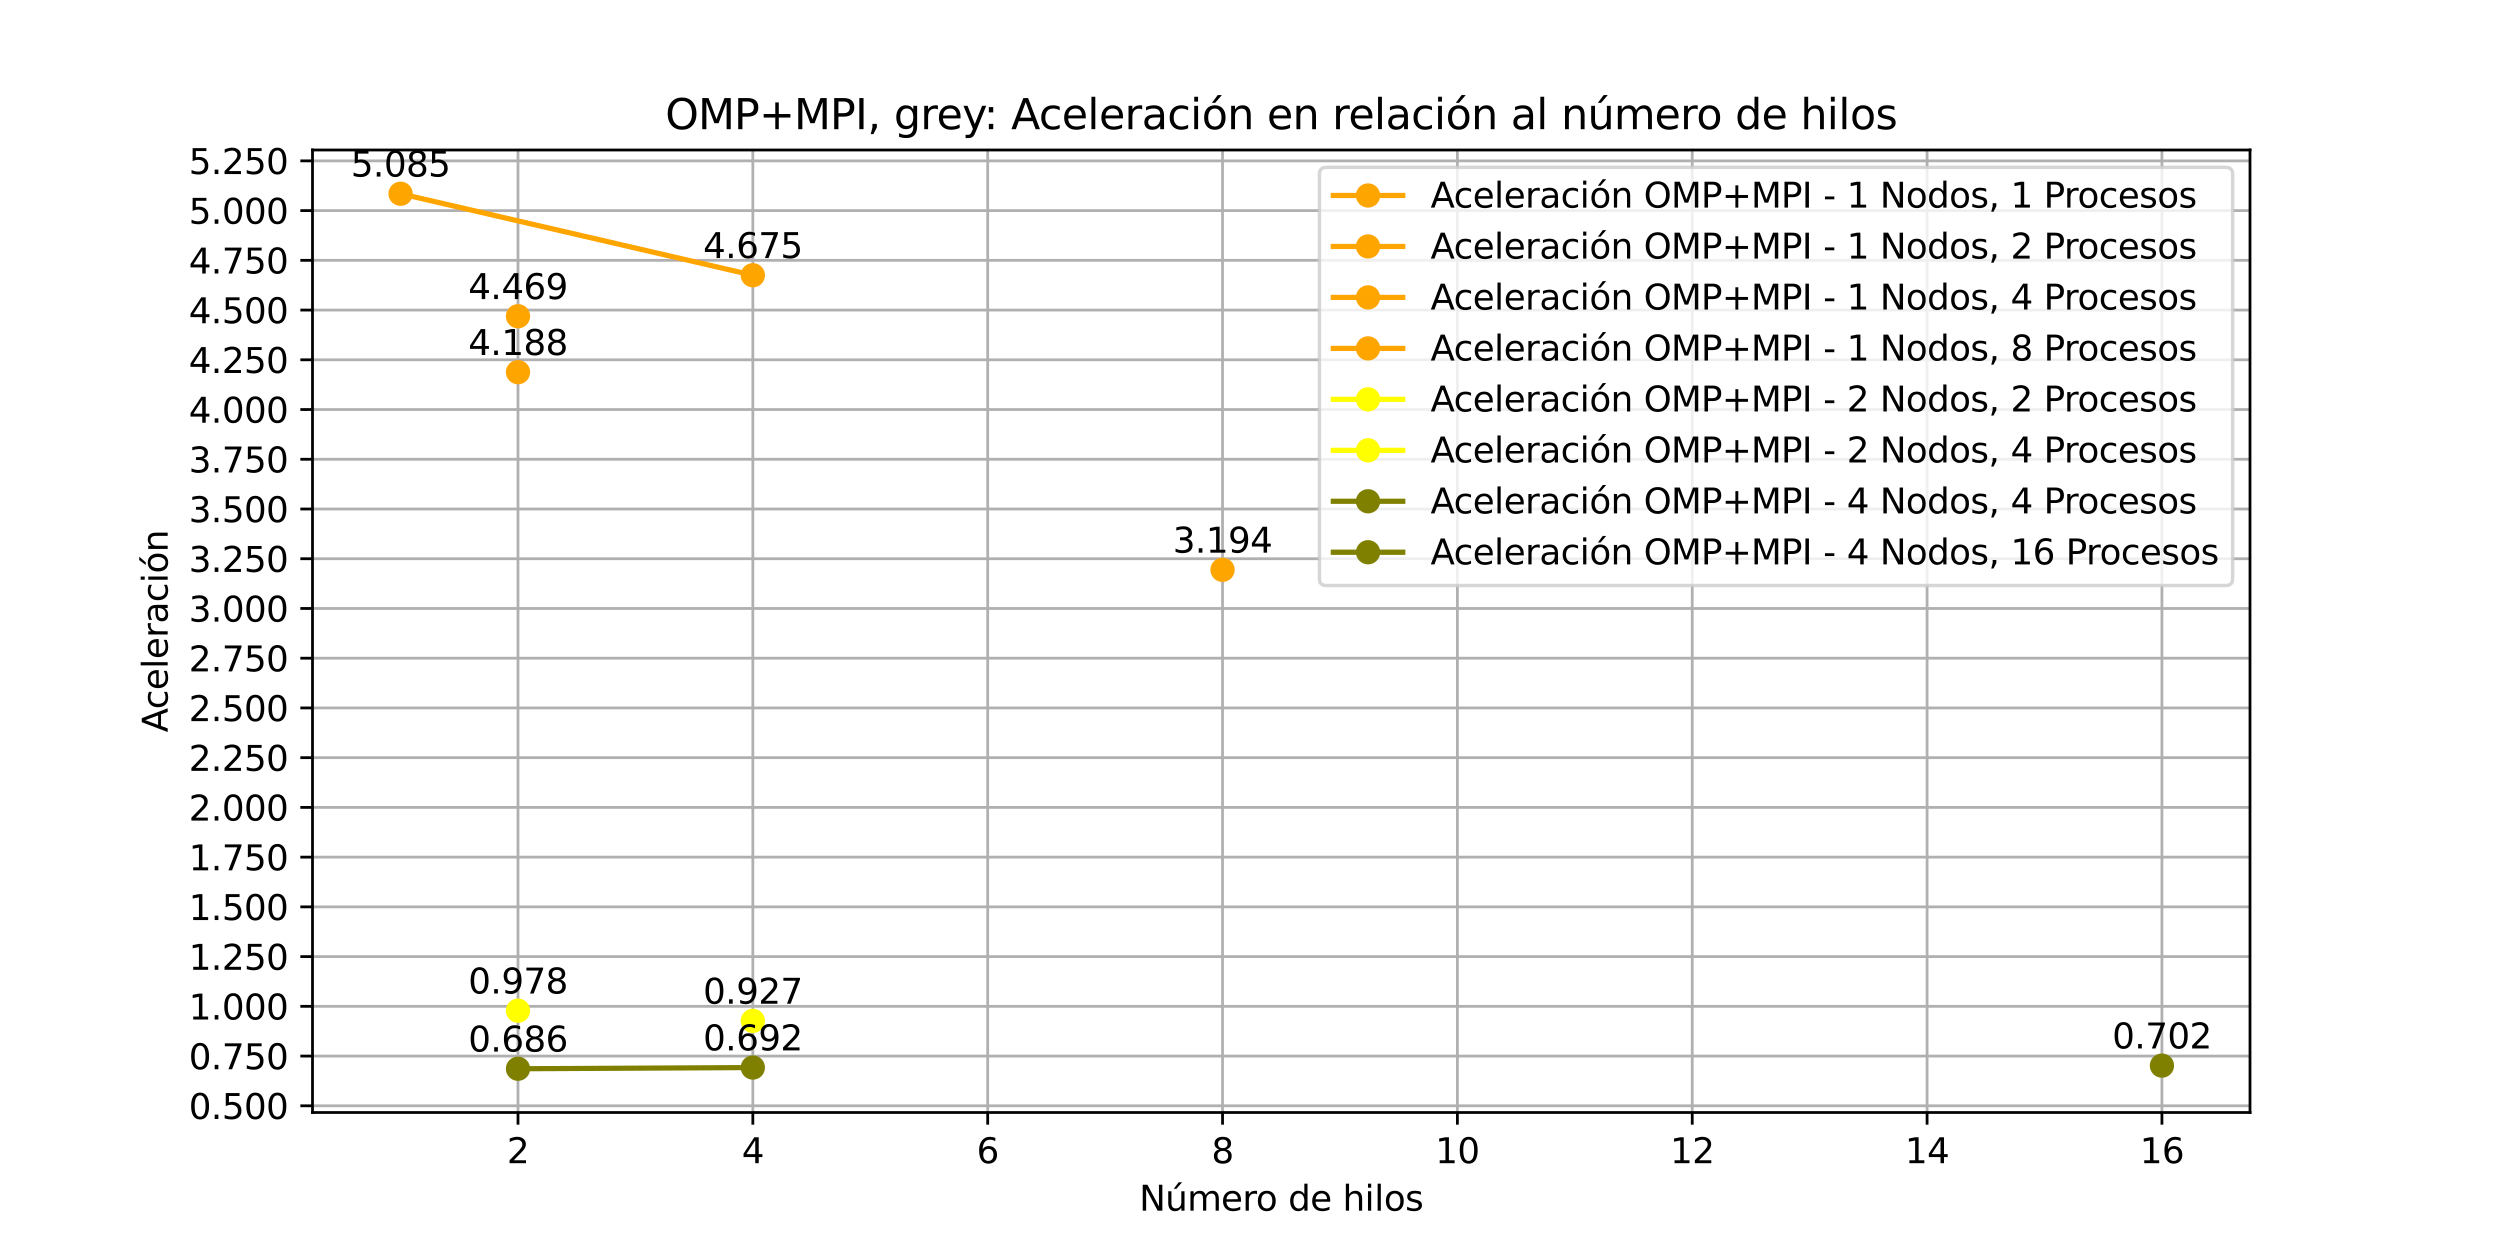 <?xml version="1.0" encoding="utf-8" standalone="no"?>
<!DOCTYPE svg PUBLIC "-//W3C//DTD SVG 1.1//EN"
  "http://www.w3.org/Graphics/SVG/1.1/DTD/svg11.dtd">
<svg xmlns:xlink="http://www.w3.org/1999/xlink" width="720pt" height="360pt" viewBox="0 0 720 360" xmlns="http://www.w3.org/2000/svg" version="1.1">
 <defs>
  <style type="text/css">*{stroke-linejoin: round; stroke-linecap: butt}</style>
 </defs>
 <g id="figure_1">
  <g id="patch_1">
   <path d="M 0 360 
L 720 360 
L 720 0 
L 0 0 
z
" style="fill: #ffffff"/>
  </g>
  <g id="axes_1">
   <g id="patch_2">
    <path d="M 90 320.4 
L 648 320.4 
L 648 43.2 
L 90 43.2 
z
" style="fill: #ffffff"/>
   </g>
   <g id="matplotlib.axis_1">
    <g id="xtick_1">
     <g id="line2d_1">
      <path d="M 149.182 320.4 
L 149.182 43.2 
" clip-path="url(#pa5d491375e)" style="fill: none; stroke: #b0b0b0; stroke-width: 0.8; stroke-linecap: square"/>
     </g>
     <g id="line2d_2">
      <defs>
       <path id="m2a2e5bb22e" d="M 0 0 
L 0 3.5 
" style="stroke: #000000; stroke-width: 0.8"/>
      </defs>
      <g>
       <use xlink:href="#m2a2e5bb22e" x="149.182" y="320.4" style="stroke: #000000; stroke-width: 0.8"/>
      </g>
     </g>
     <g id="text_1">
      <!-- 2 -->
      <g transform="translate(146.001 334.998) scale(0.1 -0.1)">
       <defs>
        <path id="DejaVuSans-32" d="M 1228 531 
L 3431 531 
L 3431 0 
L 469 0 
L 469 531 
Q 828 903 1448 1529 
Q 2069 2156 2228 2338 
Q 2531 2678 2651 2914 
Q 2772 3150 2772 3378 
Q 2772 3750 2511 3984 
Q 2250 4219 1831 4219 
Q 1534 4219 1204 4116 
Q 875 4013 500 3803 
L 500 4441 
Q 881 4594 1212 4672 
Q 1544 4750 1819 4750 
Q 2544 4750 2975 4387 
Q 3406 4025 3406 3419 
Q 3406 3131 3298 2873 
Q 3191 2616 2906 2266 
Q 2828 2175 2409 1742 
Q 1991 1309 1228 531 
z
" transform="scale(0.016)"/>
       </defs>
       <use xlink:href="#DejaVuSans-32"/>
      </g>
     </g>
    </g>
    <g id="xtick_2">
     <g id="line2d_3">
      <path d="M 216.818 320.4 
L 216.818 43.2 
" clip-path="url(#pa5d491375e)" style="fill: none; stroke: #b0b0b0; stroke-width: 0.8; stroke-linecap: square"/>
     </g>
     <g id="line2d_4">
      <g>
       <use xlink:href="#m2a2e5bb22e" x="216.818" y="320.4" style="stroke: #000000; stroke-width: 0.8"/>
      </g>
     </g>
     <g id="text_2">
      <!-- 4 -->
      <g transform="translate(213.637 334.998) scale(0.1 -0.1)">
       <defs>
        <path id="DejaVuSans-34" d="M 2419 4116 
L 825 1625 
L 2419 1625 
L 2419 4116 
z
M 2253 4666 
L 3047 4666 
L 3047 1625 
L 3713 1625 
L 3713 1100 
L 3047 1100 
L 3047 0 
L 2419 0 
L 2419 1100 
L 313 1100 
L 313 1709 
L 2253 4666 
z
" transform="scale(0.016)"/>
       </defs>
       <use xlink:href="#DejaVuSans-34"/>
      </g>
     </g>
    </g>
    <g id="xtick_3">
     <g id="line2d_5">
      <path d="M 284.455 320.4 
L 284.455 43.2 
" clip-path="url(#pa5d491375e)" style="fill: none; stroke: #b0b0b0; stroke-width: 0.8; stroke-linecap: square"/>
     </g>
     <g id="line2d_6">
      <g>
       <use xlink:href="#m2a2e5bb22e" x="284.455" y="320.4" style="stroke: #000000; stroke-width: 0.8"/>
      </g>
     </g>
     <g id="text_3">
      <!-- 6 -->
      <g transform="translate(281.273 334.998) scale(0.1 -0.1)">
       <defs>
        <path id="DejaVuSans-36" d="M 2113 2584 
Q 1688 2584 1439 2293 
Q 1191 2003 1191 1497 
Q 1191 994 1439 701 
Q 1688 409 2113 409 
Q 2538 409 2786 701 
Q 3034 994 3034 1497 
Q 3034 2003 2786 2293 
Q 2538 2584 2113 2584 
z
M 3366 4563 
L 3366 3988 
Q 3128 4100 2886 4159 
Q 2644 4219 2406 4219 
Q 1781 4219 1451 3797 
Q 1122 3375 1075 2522 
Q 1259 2794 1537 2939 
Q 1816 3084 2150 3084 
Q 2853 3084 3261 2657 
Q 3669 2231 3669 1497 
Q 3669 778 3244 343 
Q 2819 -91 2113 -91 
Q 1303 -91 875 529 
Q 447 1150 447 2328 
Q 447 3434 972 4092 
Q 1497 4750 2381 4750 
Q 2619 4750 2861 4703 
Q 3103 4656 3366 4563 
z
" transform="scale(0.016)"/>
       </defs>
       <use xlink:href="#DejaVuSans-36"/>
      </g>
     </g>
    </g>
    <g id="xtick_4">
     <g id="line2d_7">
      <path d="M 352.091 320.4 
L 352.091 43.2 
" clip-path="url(#pa5d491375e)" style="fill: none; stroke: #b0b0b0; stroke-width: 0.8; stroke-linecap: square"/>
     </g>
     <g id="line2d_8">
      <g>
       <use xlink:href="#m2a2e5bb22e" x="352.091" y="320.4" style="stroke: #000000; stroke-width: 0.8"/>
      </g>
     </g>
     <g id="text_4">
      <!-- 8 -->
      <g transform="translate(348.91 334.998) scale(0.1 -0.1)">
       <defs>
        <path id="DejaVuSans-38" d="M 2034 2216 
Q 1584 2216 1326 1975 
Q 1069 1734 1069 1313 
Q 1069 891 1326 650 
Q 1584 409 2034 409 
Q 2484 409 2743 651 
Q 3003 894 3003 1313 
Q 3003 1734 2745 1975 
Q 2488 2216 2034 2216 
z
M 1403 2484 
Q 997 2584 770 2862 
Q 544 3141 544 3541 
Q 544 4100 942 4425 
Q 1341 4750 2034 4750 
Q 2731 4750 3128 4425 
Q 3525 4100 3525 3541 
Q 3525 3141 3298 2862 
Q 3072 2584 2669 2484 
Q 3125 2378 3379 2068 
Q 3634 1759 3634 1313 
Q 3634 634 3220 271 
Q 2806 -91 2034 -91 
Q 1263 -91 848 271 
Q 434 634 434 1313 
Q 434 1759 690 2068 
Q 947 2378 1403 2484 
z
M 1172 3481 
Q 1172 3119 1398 2916 
Q 1625 2713 2034 2713 
Q 2441 2713 2670 2916 
Q 2900 3119 2900 3481 
Q 2900 3844 2670 4047 
Q 2441 4250 2034 4250 
Q 1625 4250 1398 4047 
Q 1172 3844 1172 3481 
z
" transform="scale(0.016)"/>
       </defs>
       <use xlink:href="#DejaVuSans-38"/>
      </g>
     </g>
    </g>
    <g id="xtick_5">
     <g id="line2d_9">
      <path d="M 419.727 320.4 
L 419.727 43.2 
" clip-path="url(#pa5d491375e)" style="fill: none; stroke: #b0b0b0; stroke-width: 0.8; stroke-linecap: square"/>
     </g>
     <g id="line2d_10">
      <g>
       <use xlink:href="#m2a2e5bb22e" x="419.727" y="320.4" style="stroke: #000000; stroke-width: 0.8"/>
      </g>
     </g>
     <g id="text_5">
      <!-- 10 -->
      <g transform="translate(413.365 334.998) scale(0.1 -0.1)">
       <defs>
        <path id="DejaVuSans-31" d="M 794 531 
L 1825 531 
L 1825 4091 
L 703 3866 
L 703 4441 
L 1819 4666 
L 2450 4666 
L 2450 531 
L 3481 531 
L 3481 0 
L 794 0 
L 794 531 
z
" transform="scale(0.016)"/>
        <path id="DejaVuSans-30" d="M 2034 4250 
Q 1547 4250 1301 3770 
Q 1056 3291 1056 2328 
Q 1056 1369 1301 889 
Q 1547 409 2034 409 
Q 2525 409 2770 889 
Q 3016 1369 3016 2328 
Q 3016 3291 2770 3770 
Q 2525 4250 2034 4250 
z
M 2034 4750 
Q 2819 4750 3233 4129 
Q 3647 3509 3647 2328 
Q 3647 1150 3233 529 
Q 2819 -91 2034 -91 
Q 1250 -91 836 529 
Q 422 1150 422 2328 
Q 422 3509 836 4129 
Q 1250 4750 2034 4750 
z
" transform="scale(0.016)"/>
       </defs>
       <use xlink:href="#DejaVuSans-31"/>
       <use xlink:href="#DejaVuSans-30" x="63.623"/>
      </g>
     </g>
    </g>
    <g id="xtick_6">
     <g id="line2d_11">
      <path d="M 487.364 320.4 
L 487.364 43.2 
" clip-path="url(#pa5d491375e)" style="fill: none; stroke: #b0b0b0; stroke-width: 0.8; stroke-linecap: square"/>
     </g>
     <g id="line2d_12">
      <g>
       <use xlink:href="#m2a2e5bb22e" x="487.364" y="320.4" style="stroke: #000000; stroke-width: 0.8"/>
      </g>
     </g>
     <g id="text_6">
      <!-- 12 -->
      <g transform="translate(481.001 334.998) scale(0.1 -0.1)">
       <use xlink:href="#DejaVuSans-31"/>
       <use xlink:href="#DejaVuSans-32" x="63.623"/>
      </g>
     </g>
    </g>
    <g id="xtick_7">
     <g id="line2d_13">
      <path d="M 555 320.4 
L 555 43.2 
" clip-path="url(#pa5d491375e)" style="fill: none; stroke: #b0b0b0; stroke-width: 0.8; stroke-linecap: square"/>
     </g>
     <g id="line2d_14">
      <g>
       <use xlink:href="#m2a2e5bb22e" x="555" y="320.4" style="stroke: #000000; stroke-width: 0.8"/>
      </g>
     </g>
     <g id="text_7">
      <!-- 14 -->
      <g transform="translate(548.638 334.998) scale(0.1 -0.1)">
       <use xlink:href="#DejaVuSans-31"/>
       <use xlink:href="#DejaVuSans-34" x="63.623"/>
      </g>
     </g>
    </g>
    <g id="xtick_8">
     <g id="line2d_15">
      <path d="M 622.636 320.4 
L 622.636 43.2 
" clip-path="url(#pa5d491375e)" style="fill: none; stroke: #b0b0b0; stroke-width: 0.8; stroke-linecap: square"/>
     </g>
     <g id="line2d_16">
      <g>
       <use xlink:href="#m2a2e5bb22e" x="622.636" y="320.4" style="stroke: #000000; stroke-width: 0.8"/>
      </g>
     </g>
     <g id="text_8">
      <!-- 16 -->
      <g transform="translate(616.274 334.998) scale(0.1 -0.1)">
       <use xlink:href="#DejaVuSans-31"/>
       <use xlink:href="#DejaVuSans-36" x="63.623"/>
      </g>
     </g>
    </g>
    <g id="text_9">
     <!-- Número de hilos -->
     <g transform="translate(328.102 348.677) scale(0.1 -0.1)">
      <defs>
       <path id="DejaVuSans-4e" d="M 628 4666 
L 1478 4666 
L 3547 763 
L 3547 4666 
L 4159 4666 
L 4159 0 
L 3309 0 
L 1241 3903 
L 1241 0 
L 628 0 
L 628 4666 
z
" transform="scale(0.016)"/>
       <path id="DejaVuSans-fa" d="M 544 1381 
L 544 3500 
L 1119 3500 
L 1119 1403 
Q 1119 906 1312 657 
Q 1506 409 1894 409 
Q 2359 409 2629 706 
Q 2900 1003 2900 1516 
L 2900 3500 
L 3475 3500 
L 3475 0 
L 2900 0 
L 2900 538 
Q 2691 219 2414 64 
Q 2138 -91 1772 -91 
Q 1169 -91 856 284 
Q 544 659 544 1381 
z
M 1991 3584 
L 1991 3584 
z
M 2418 5119 
L 3040 5119 
L 2022 3944 
L 1543 3944 
L 2418 5119 
z
" transform="scale(0.016)"/>
       <path id="DejaVuSans-6d" d="M 3328 2828 
Q 3544 3216 3844 3400 
Q 4144 3584 4550 3584 
Q 5097 3584 5394 3201 
Q 5691 2819 5691 2113 
L 5691 0 
L 5113 0 
L 5113 2094 
Q 5113 2597 4934 2840 
Q 4756 3084 4391 3084 
Q 3944 3084 3684 2787 
Q 3425 2491 3425 1978 
L 3425 0 
L 2847 0 
L 2847 2094 
Q 2847 2600 2669 2842 
Q 2491 3084 2119 3084 
Q 1678 3084 1418 2786 
Q 1159 2488 1159 1978 
L 1159 0 
L 581 0 
L 581 3500 
L 1159 3500 
L 1159 2956 
Q 1356 3278 1631 3431 
Q 1906 3584 2284 3584 
Q 2666 3584 2933 3390 
Q 3200 3197 3328 2828 
z
" transform="scale(0.016)"/>
       <path id="DejaVuSans-65" d="M 3597 1894 
L 3597 1613 
L 953 1613 
Q 991 1019 1311 708 
Q 1631 397 2203 397 
Q 2534 397 2845 478 
Q 3156 559 3463 722 
L 3463 178 
Q 3153 47 2828 -22 
Q 2503 -91 2169 -91 
Q 1331 -91 842 396 
Q 353 884 353 1716 
Q 353 2575 817 3079 
Q 1281 3584 2069 3584 
Q 2775 3584 3186 3129 
Q 3597 2675 3597 1894 
z
M 3022 2063 
Q 3016 2534 2758 2815 
Q 2500 3097 2075 3097 
Q 1594 3097 1305 2825 
Q 1016 2553 972 2059 
L 3022 2063 
z
" transform="scale(0.016)"/>
       <path id="DejaVuSans-72" d="M 2631 2963 
Q 2534 3019 2420 3045 
Q 2306 3072 2169 3072 
Q 1681 3072 1420 2755 
Q 1159 2438 1159 1844 
L 1159 0 
L 581 0 
L 581 3500 
L 1159 3500 
L 1159 2956 
Q 1341 3275 1631 3429 
Q 1922 3584 2338 3584 
Q 2397 3584 2469 3576 
Q 2541 3569 2628 3553 
L 2631 2963 
z
" transform="scale(0.016)"/>
       <path id="DejaVuSans-6f" d="M 1959 3097 
Q 1497 3097 1228 2736 
Q 959 2375 959 1747 
Q 959 1119 1226 758 
Q 1494 397 1959 397 
Q 2419 397 2687 759 
Q 2956 1122 2956 1747 
Q 2956 2369 2687 2733 
Q 2419 3097 1959 3097 
z
M 1959 3584 
Q 2709 3584 3137 3096 
Q 3566 2609 3566 1747 
Q 3566 888 3137 398 
Q 2709 -91 1959 -91 
Q 1206 -91 779 398 
Q 353 888 353 1747 
Q 353 2609 779 3096 
Q 1206 3584 1959 3584 
z
" transform="scale(0.016)"/>
       <path id="DejaVuSans-20" transform="scale(0.016)"/>
       <path id="DejaVuSans-64" d="M 2906 2969 
L 2906 4863 
L 3481 4863 
L 3481 0 
L 2906 0 
L 2906 525 
Q 2725 213 2448 61 
Q 2172 -91 1784 -91 
Q 1150 -91 751 415 
Q 353 922 353 1747 
Q 353 2572 751 3078 
Q 1150 3584 1784 3584 
Q 2172 3584 2448 3432 
Q 2725 3281 2906 2969 
z
M 947 1747 
Q 947 1113 1208 752 
Q 1469 391 1925 391 
Q 2381 391 2643 752 
Q 2906 1113 2906 1747 
Q 2906 2381 2643 2742 
Q 2381 3103 1925 3103 
Q 1469 3103 1208 2742 
Q 947 2381 947 1747 
z
" transform="scale(0.016)"/>
       <path id="DejaVuSans-68" d="M 3513 2113 
L 3513 0 
L 2938 0 
L 2938 2094 
Q 2938 2591 2744 2837 
Q 2550 3084 2163 3084 
Q 1697 3084 1428 2787 
Q 1159 2491 1159 1978 
L 1159 0 
L 581 0 
L 581 4863 
L 1159 4863 
L 1159 2956 
Q 1366 3272 1645 3428 
Q 1925 3584 2291 3584 
Q 2894 3584 3203 3211 
Q 3513 2838 3513 2113 
z
" transform="scale(0.016)"/>
       <path id="DejaVuSans-69" d="M 603 3500 
L 1178 3500 
L 1178 0 
L 603 0 
L 603 3500 
z
M 603 4863 
L 1178 4863 
L 1178 4134 
L 603 4134 
L 603 4863 
z
" transform="scale(0.016)"/>
       <path id="DejaVuSans-6c" d="M 603 4863 
L 1178 4863 
L 1178 0 
L 603 0 
L 603 4863 
z
" transform="scale(0.016)"/>
       <path id="DejaVuSans-73" d="M 2834 3397 
L 2834 2853 
Q 2591 2978 2328 3040 
Q 2066 3103 1784 3103 
Q 1356 3103 1142 2972 
Q 928 2841 928 2578 
Q 928 2378 1081 2264 
Q 1234 2150 1697 2047 
L 1894 2003 
Q 2506 1872 2764 1633 
Q 3022 1394 3022 966 
Q 3022 478 2636 193 
Q 2250 -91 1575 -91 
Q 1294 -91 989 -36 
Q 684 19 347 128 
L 347 722 
Q 666 556 975 473 
Q 1284 391 1588 391 
Q 1994 391 2212 530 
Q 2431 669 2431 922 
Q 2431 1156 2273 1281 
Q 2116 1406 1581 1522 
L 1381 1569 
Q 847 1681 609 1914 
Q 372 2147 372 2553 
Q 372 3047 722 3315 
Q 1072 3584 1716 3584 
Q 2034 3584 2315 3537 
Q 2597 3491 2834 3397 
z
" transform="scale(0.016)"/>
      </defs>
      <use xlink:href="#DejaVuSans-4e"/>
      <use xlink:href="#DejaVuSans-fa" x="74.805"/>
      <use xlink:href="#DejaVuSans-6d" x="138.184"/>
      <use xlink:href="#DejaVuSans-65" x="235.596"/>
      <use xlink:href="#DejaVuSans-72" x="297.119"/>
      <use xlink:href="#DejaVuSans-6f" x="335.982"/>
      <use xlink:href="#DejaVuSans-20" x="397.164"/>
      <use xlink:href="#DejaVuSans-64" x="428.951"/>
      <use xlink:href="#DejaVuSans-65" x="492.428"/>
      <use xlink:href="#DejaVuSans-20" x="553.951"/>
      <use xlink:href="#DejaVuSans-68" x="585.738"/>
      <use xlink:href="#DejaVuSans-69" x="649.117"/>
      <use xlink:href="#DejaVuSans-6c" x="676.9"/>
      <use xlink:href="#DejaVuSans-6f" x="704.684"/>
      <use xlink:href="#DejaVuSans-73" x="765.865"/>
     </g>
    </g>
   </g>
   <g id="matplotlib.axis_2">
    <g id="ytick_1">
     <g id="line2d_17">
      <path d="M 90 318.468 
L 648 318.468 
" clip-path="url(#pa5d491375e)" style="fill: none; stroke: #b0b0b0; stroke-width: 0.8; stroke-linecap: square"/>
     </g>
     <g id="line2d_18">
      <defs>
       <path id="m4f9f618ee9" d="M 0 0 
L -3.5 0 
" style="stroke: #000000; stroke-width: 0.8"/>
      </defs>
      <g>
       <use xlink:href="#m4f9f618ee9" x="90" y="318.468" style="stroke: #000000; stroke-width: 0.8"/>
      </g>
     </g>
     <g id="text_10">
      <!-- 0.500 -->
      <g transform="translate(54.372 322.267) scale(0.1 -0.1)">
       <defs>
        <path id="DejaVuSans-2e" d="M 684 794 
L 1344 794 
L 1344 0 
L 684 0 
L 684 794 
z
" transform="scale(0.016)"/>
        <path id="DejaVuSans-35" d="M 691 4666 
L 3169 4666 
L 3169 4134 
L 1269 4134 
L 1269 2991 
Q 1406 3038 1543 3061 
Q 1681 3084 1819 3084 
Q 2600 3084 3056 2656 
Q 3513 2228 3513 1497 
Q 3513 744 3044 326 
Q 2575 -91 1722 -91 
Q 1428 -91 1123 -41 
Q 819 9 494 109 
L 494 744 
Q 775 591 1075 516 
Q 1375 441 1709 441 
Q 2250 441 2565 725 
Q 2881 1009 2881 1497 
Q 2881 1984 2565 2268 
Q 2250 2553 1709 2553 
Q 1456 2553 1204 2497 
Q 953 2441 691 2322 
L 691 4666 
z
" transform="scale(0.016)"/>
       </defs>
       <use xlink:href="#DejaVuSans-30"/>
       <use xlink:href="#DejaVuSans-2e" x="63.623"/>
       <use xlink:href="#DejaVuSans-35" x="95.41"/>
       <use xlink:href="#DejaVuSans-30" x="159.033"/>
       <use xlink:href="#DejaVuSans-30" x="222.656"/>
      </g>
     </g>
    </g>
    <g id="ytick_2">
     <g id="line2d_19">
      <path d="M 90 304.145 
L 648 304.145 
" clip-path="url(#pa5d491375e)" style="fill: none; stroke: #b0b0b0; stroke-width: 0.8; stroke-linecap: square"/>
     </g>
     <g id="line2d_20">
      <g>
       <use xlink:href="#m4f9f618ee9" x="90" y="304.145" style="stroke: #000000; stroke-width: 0.8"/>
      </g>
     </g>
     <g id="text_11">
      <!-- 0.750 -->
      <g transform="translate(54.372 307.944) scale(0.1 -0.1)">
       <defs>
        <path id="DejaVuSans-37" d="M 525 4666 
L 3525 4666 
L 3525 4397 
L 1831 0 
L 1172 0 
L 2766 4134 
L 525 4134 
L 525 4666 
z
" transform="scale(0.016)"/>
       </defs>
       <use xlink:href="#DejaVuSans-30"/>
       <use xlink:href="#DejaVuSans-2e" x="63.623"/>
       <use xlink:href="#DejaVuSans-37" x="95.41"/>
       <use xlink:href="#DejaVuSans-35" x="159.033"/>
       <use xlink:href="#DejaVuSans-30" x="222.656"/>
      </g>
     </g>
    </g>
    <g id="ytick_3">
     <g id="line2d_21">
      <path d="M 90 289.821 
L 648 289.821 
" clip-path="url(#pa5d491375e)" style="fill: none; stroke: #b0b0b0; stroke-width: 0.8; stroke-linecap: square"/>
     </g>
     <g id="line2d_22">
      <g>
       <use xlink:href="#m4f9f618ee9" x="90" y="289.821" style="stroke: #000000; stroke-width: 0.8"/>
      </g>
     </g>
     <g id="text_12">
      <!-- 1.000 -->
      <g transform="translate(54.372 293.62) scale(0.1 -0.1)">
       <use xlink:href="#DejaVuSans-31"/>
       <use xlink:href="#DejaVuSans-2e" x="63.623"/>
       <use xlink:href="#DejaVuSans-30" x="95.41"/>
       <use xlink:href="#DejaVuSans-30" x="159.033"/>
       <use xlink:href="#DejaVuSans-30" x="222.656"/>
      </g>
     </g>
    </g>
    <g id="ytick_4">
     <g id="line2d_23">
      <path d="M 90 275.498 
L 648 275.498 
" clip-path="url(#pa5d491375e)" style="fill: none; stroke: #b0b0b0; stroke-width: 0.8; stroke-linecap: square"/>
     </g>
     <g id="line2d_24">
      <g>
       <use xlink:href="#m4f9f618ee9" x="90" y="275.498" style="stroke: #000000; stroke-width: 0.8"/>
      </g>
     </g>
     <g id="text_13">
      <!-- 1.250 -->
      <g transform="translate(54.372 279.297) scale(0.1 -0.1)">
       <use xlink:href="#DejaVuSans-31"/>
       <use xlink:href="#DejaVuSans-2e" x="63.623"/>
       <use xlink:href="#DejaVuSans-32" x="95.41"/>
       <use xlink:href="#DejaVuSans-35" x="159.033"/>
       <use xlink:href="#DejaVuSans-30" x="222.656"/>
      </g>
     </g>
    </g>
    <g id="ytick_5">
     <g id="line2d_25">
      <path d="M 90 261.174 
L 648 261.174 
" clip-path="url(#pa5d491375e)" style="fill: none; stroke: #b0b0b0; stroke-width: 0.8; stroke-linecap: square"/>
     </g>
     <g id="line2d_26">
      <g>
       <use xlink:href="#m4f9f618ee9" x="90" y="261.174" style="stroke: #000000; stroke-width: 0.8"/>
      </g>
     </g>
     <g id="text_14">
      <!-- 1.500 -->
      <g transform="translate(54.372 264.974) scale(0.1 -0.1)">
       <use xlink:href="#DejaVuSans-31"/>
       <use xlink:href="#DejaVuSans-2e" x="63.623"/>
       <use xlink:href="#DejaVuSans-35" x="95.41"/>
       <use xlink:href="#DejaVuSans-30" x="159.033"/>
       <use xlink:href="#DejaVuSans-30" x="222.656"/>
      </g>
     </g>
    </g>
    <g id="ytick_6">
     <g id="line2d_27">
      <path d="M 90 246.851 
L 648 246.851 
" clip-path="url(#pa5d491375e)" style="fill: none; stroke: #b0b0b0; stroke-width: 0.8; stroke-linecap: square"/>
     </g>
     <g id="line2d_28">
      <g>
       <use xlink:href="#m4f9f618ee9" x="90" y="246.851" style="stroke: #000000; stroke-width: 0.8"/>
      </g>
     </g>
     <g id="text_15">
      <!-- 1.750 -->
      <g transform="translate(54.372 250.65) scale(0.1 -0.1)">
       <use xlink:href="#DejaVuSans-31"/>
       <use xlink:href="#DejaVuSans-2e" x="63.623"/>
       <use xlink:href="#DejaVuSans-37" x="95.41"/>
       <use xlink:href="#DejaVuSans-35" x="159.033"/>
       <use xlink:href="#DejaVuSans-30" x="222.656"/>
      </g>
     </g>
    </g>
    <g id="ytick_7">
     <g id="line2d_29">
      <path d="M 90 232.528 
L 648 232.528 
" clip-path="url(#pa5d491375e)" style="fill: none; stroke: #b0b0b0; stroke-width: 0.8; stroke-linecap: square"/>
     </g>
     <g id="line2d_30">
      <g>
       <use xlink:href="#m4f9f618ee9" x="90" y="232.528" style="stroke: #000000; stroke-width: 0.8"/>
      </g>
     </g>
     <g id="text_16">
      <!-- 2.000 -->
      <g transform="translate(54.372 236.327) scale(0.1 -0.1)">
       <use xlink:href="#DejaVuSans-32"/>
       <use xlink:href="#DejaVuSans-2e" x="63.623"/>
       <use xlink:href="#DejaVuSans-30" x="95.41"/>
       <use xlink:href="#DejaVuSans-30" x="159.033"/>
       <use xlink:href="#DejaVuSans-30" x="222.656"/>
      </g>
     </g>
    </g>
    <g id="ytick_8">
     <g id="line2d_31">
      <path d="M 90 218.204 
L 648 218.204 
" clip-path="url(#pa5d491375e)" style="fill: none; stroke: #b0b0b0; stroke-width: 0.8; stroke-linecap: square"/>
     </g>
     <g id="line2d_32">
      <g>
       <use xlink:href="#m4f9f618ee9" x="90" y="218.204" style="stroke: #000000; stroke-width: 0.8"/>
      </g>
     </g>
     <g id="text_17">
      <!-- 2.250 -->
      <g transform="translate(54.372 222.003) scale(0.1 -0.1)">
       <use xlink:href="#DejaVuSans-32"/>
       <use xlink:href="#DejaVuSans-2e" x="63.623"/>
       <use xlink:href="#DejaVuSans-32" x="95.41"/>
       <use xlink:href="#DejaVuSans-35" x="159.033"/>
       <use xlink:href="#DejaVuSans-30" x="222.656"/>
      </g>
     </g>
    </g>
    <g id="ytick_9">
     <g id="line2d_33">
      <path d="M 90 203.881 
L 648 203.881 
" clip-path="url(#pa5d491375e)" style="fill: none; stroke: #b0b0b0; stroke-width: 0.8; stroke-linecap: square"/>
     </g>
     <g id="line2d_34">
      <g>
       <use xlink:href="#m4f9f618ee9" x="90" y="203.881" style="stroke: #000000; stroke-width: 0.8"/>
      </g>
     </g>
     <g id="text_18">
      <!-- 2.500 -->
      <g transform="translate(54.372 207.68) scale(0.1 -0.1)">
       <use xlink:href="#DejaVuSans-32"/>
       <use xlink:href="#DejaVuSans-2e" x="63.623"/>
       <use xlink:href="#DejaVuSans-35" x="95.41"/>
       <use xlink:href="#DejaVuSans-30" x="159.033"/>
       <use xlink:href="#DejaVuSans-30" x="222.656"/>
      </g>
     </g>
    </g>
    <g id="ytick_10">
     <g id="line2d_35">
      <path d="M 90 189.557 
L 648 189.557 
" clip-path="url(#pa5d491375e)" style="fill: none; stroke: #b0b0b0; stroke-width: 0.8; stroke-linecap: square"/>
     </g>
     <g id="line2d_36">
      <g>
       <use xlink:href="#m4f9f618ee9" x="90" y="189.557" style="stroke: #000000; stroke-width: 0.8"/>
      </g>
     </g>
     <g id="text_19">
      <!-- 2.750 -->
      <g transform="translate(54.372 193.357) scale(0.1 -0.1)">
       <use xlink:href="#DejaVuSans-32"/>
       <use xlink:href="#DejaVuSans-2e" x="63.623"/>
       <use xlink:href="#DejaVuSans-37" x="95.41"/>
       <use xlink:href="#DejaVuSans-35" x="159.033"/>
       <use xlink:href="#DejaVuSans-30" x="222.656"/>
      </g>
     </g>
    </g>
    <g id="ytick_11">
     <g id="line2d_37">
      <path d="M 90 175.234 
L 648 175.234 
" clip-path="url(#pa5d491375e)" style="fill: none; stroke: #b0b0b0; stroke-width: 0.8; stroke-linecap: square"/>
     </g>
     <g id="line2d_38">
      <g>
       <use xlink:href="#m4f9f618ee9" x="90" y="175.234" style="stroke: #000000; stroke-width: 0.8"/>
      </g>
     </g>
     <g id="text_20">
      <!-- 3.000 -->
      <g transform="translate(54.372 179.033) scale(0.1 -0.1)">
       <defs>
        <path id="DejaVuSans-33" d="M 2597 2516 
Q 3050 2419 3304 2112 
Q 3559 1806 3559 1356 
Q 3559 666 3084 287 
Q 2609 -91 1734 -91 
Q 1441 -91 1130 -33 
Q 819 25 488 141 
L 488 750 
Q 750 597 1062 519 
Q 1375 441 1716 441 
Q 2309 441 2620 675 
Q 2931 909 2931 1356 
Q 2931 1769 2642 2001 
Q 2353 2234 1838 2234 
L 1294 2234 
L 1294 2753 
L 1863 2753 
Q 2328 2753 2575 2939 
Q 2822 3125 2822 3475 
Q 2822 3834 2567 4026 
Q 2313 4219 1838 4219 
Q 1578 4219 1281 4162 
Q 984 4106 628 3988 
L 628 4550 
Q 988 4650 1302 4700 
Q 1616 4750 1894 4750 
Q 2613 4750 3031 4423 
Q 3450 4097 3450 3541 
Q 3450 3153 3228 2886 
Q 3006 2619 2597 2516 
z
" transform="scale(0.016)"/>
       </defs>
       <use xlink:href="#DejaVuSans-33"/>
       <use xlink:href="#DejaVuSans-2e" x="63.623"/>
       <use xlink:href="#DejaVuSans-30" x="95.41"/>
       <use xlink:href="#DejaVuSans-30" x="159.033"/>
       <use xlink:href="#DejaVuSans-30" x="222.656"/>
      </g>
     </g>
    </g>
    <g id="ytick_12">
     <g id="line2d_39">
      <path d="M 90 160.911 
L 648 160.911 
" clip-path="url(#pa5d491375e)" style="fill: none; stroke: #b0b0b0; stroke-width: 0.8; stroke-linecap: square"/>
     </g>
     <g id="line2d_40">
      <g>
       <use xlink:href="#m4f9f618ee9" x="90" y="160.911" style="stroke: #000000; stroke-width: 0.8"/>
      </g>
     </g>
     <g id="text_21">
      <!-- 3.250 -->
      <g transform="translate(54.372 164.71) scale(0.1 -0.1)">
       <use xlink:href="#DejaVuSans-33"/>
       <use xlink:href="#DejaVuSans-2e" x="63.623"/>
       <use xlink:href="#DejaVuSans-32" x="95.41"/>
       <use xlink:href="#DejaVuSans-35" x="159.033"/>
       <use xlink:href="#DejaVuSans-30" x="222.656"/>
      </g>
     </g>
    </g>
    <g id="ytick_13">
     <g id="line2d_41">
      <path d="M 90 146.587 
L 648 146.587 
" clip-path="url(#pa5d491375e)" style="fill: none; stroke: #b0b0b0; stroke-width: 0.8; stroke-linecap: square"/>
     </g>
     <g id="line2d_42">
      <g>
       <use xlink:href="#m4f9f618ee9" x="90" y="146.587" style="stroke: #000000; stroke-width: 0.8"/>
      </g>
     </g>
     <g id="text_22">
      <!-- 3.500 -->
      <g transform="translate(54.372 150.387) scale(0.1 -0.1)">
       <use xlink:href="#DejaVuSans-33"/>
       <use xlink:href="#DejaVuSans-2e" x="63.623"/>
       <use xlink:href="#DejaVuSans-35" x="95.41"/>
       <use xlink:href="#DejaVuSans-30" x="159.033"/>
       <use xlink:href="#DejaVuSans-30" x="222.656"/>
      </g>
     </g>
    </g>
    <g id="ytick_14">
     <g id="line2d_43">
      <path d="M 90 132.264 
L 648 132.264 
" clip-path="url(#pa5d491375e)" style="fill: none; stroke: #b0b0b0; stroke-width: 0.8; stroke-linecap: square"/>
     </g>
     <g id="line2d_44">
      <g>
       <use xlink:href="#m4f9f618ee9" x="90" y="132.264" style="stroke: #000000; stroke-width: 0.8"/>
      </g>
     </g>
     <g id="text_23">
      <!-- 3.750 -->
      <g transform="translate(54.372 136.063) scale(0.1 -0.1)">
       <use xlink:href="#DejaVuSans-33"/>
       <use xlink:href="#DejaVuSans-2e" x="63.623"/>
       <use xlink:href="#DejaVuSans-37" x="95.41"/>
       <use xlink:href="#DejaVuSans-35" x="159.033"/>
       <use xlink:href="#DejaVuSans-30" x="222.656"/>
      </g>
     </g>
    </g>
    <g id="ytick_15">
     <g id="line2d_45">
      <path d="M 90 117.941 
L 648 117.941 
" clip-path="url(#pa5d491375e)" style="fill: none; stroke: #b0b0b0; stroke-width: 0.8; stroke-linecap: square"/>
     </g>
     <g id="line2d_46">
      <g>
       <use xlink:href="#m4f9f618ee9" x="90" y="117.941" style="stroke: #000000; stroke-width: 0.8"/>
      </g>
     </g>
     <g id="text_24">
      <!-- 4.000 -->
      <g transform="translate(54.372 121.74) scale(0.1 -0.1)">
       <use xlink:href="#DejaVuSans-34"/>
       <use xlink:href="#DejaVuSans-2e" x="63.623"/>
       <use xlink:href="#DejaVuSans-30" x="95.41"/>
       <use xlink:href="#DejaVuSans-30" x="159.033"/>
       <use xlink:href="#DejaVuSans-30" x="222.656"/>
      </g>
     </g>
    </g>
    <g id="ytick_16">
     <g id="line2d_47">
      <path d="M 90 103.617 
L 648 103.617 
" clip-path="url(#pa5d491375e)" style="fill: none; stroke: #b0b0b0; stroke-width: 0.8; stroke-linecap: square"/>
     </g>
     <g id="line2d_48">
      <g>
       <use xlink:href="#m4f9f618ee9" x="90" y="103.617" style="stroke: #000000; stroke-width: 0.8"/>
      </g>
     </g>
     <g id="text_25">
      <!-- 4.250 -->
      <g transform="translate(54.372 107.416) scale(0.1 -0.1)">
       <use xlink:href="#DejaVuSans-34"/>
       <use xlink:href="#DejaVuSans-2e" x="63.623"/>
       <use xlink:href="#DejaVuSans-32" x="95.41"/>
       <use xlink:href="#DejaVuSans-35" x="159.033"/>
       <use xlink:href="#DejaVuSans-30" x="222.656"/>
      </g>
     </g>
    </g>
    <g id="ytick_17">
     <g id="line2d_49">
      <path d="M 90 89.294 
L 648 89.294 
" clip-path="url(#pa5d491375e)" style="fill: none; stroke: #b0b0b0; stroke-width: 0.8; stroke-linecap: square"/>
     </g>
     <g id="line2d_50">
      <g>
       <use xlink:href="#m4f9f618ee9" x="90" y="89.294" style="stroke: #000000; stroke-width: 0.8"/>
      </g>
     </g>
     <g id="text_26">
      <!-- 4.500 -->
      <g transform="translate(54.372 93.093) scale(0.1 -0.1)">
       <use xlink:href="#DejaVuSans-34"/>
       <use xlink:href="#DejaVuSans-2e" x="63.623"/>
       <use xlink:href="#DejaVuSans-35" x="95.41"/>
       <use xlink:href="#DejaVuSans-30" x="159.033"/>
       <use xlink:href="#DejaVuSans-30" x="222.656"/>
      </g>
     </g>
    </g>
    <g id="ytick_18">
     <g id="line2d_51">
      <path d="M 90 74.97 
L 648 74.97 
" clip-path="url(#pa5d491375e)" style="fill: none; stroke: #b0b0b0; stroke-width: 0.8; stroke-linecap: square"/>
     </g>
     <g id="line2d_52">
      <g>
       <use xlink:href="#m4f9f618ee9" x="90" y="74.97" style="stroke: #000000; stroke-width: 0.8"/>
      </g>
     </g>
     <g id="text_27">
      <!-- 4.750 -->
      <g transform="translate(54.372 78.77) scale(0.1 -0.1)">
       <use xlink:href="#DejaVuSans-34"/>
       <use xlink:href="#DejaVuSans-2e" x="63.623"/>
       <use xlink:href="#DejaVuSans-37" x="95.41"/>
       <use xlink:href="#DejaVuSans-35" x="159.033"/>
       <use xlink:href="#DejaVuSans-30" x="222.656"/>
      </g>
     </g>
    </g>
    <g id="ytick_19">
     <g id="line2d_53">
      <path d="M 90 60.647 
L 648 60.647 
" clip-path="url(#pa5d491375e)" style="fill: none; stroke: #b0b0b0; stroke-width: 0.8; stroke-linecap: square"/>
     </g>
     <g id="line2d_54">
      <g>
       <use xlink:href="#m4f9f618ee9" x="90" y="60.647" style="stroke: #000000; stroke-width: 0.8"/>
      </g>
     </g>
     <g id="text_28">
      <!-- 5.000 -->
      <g transform="translate(54.372 64.446) scale(0.1 -0.1)">
       <use xlink:href="#DejaVuSans-35"/>
       <use xlink:href="#DejaVuSans-2e" x="63.623"/>
       <use xlink:href="#DejaVuSans-30" x="95.41"/>
       <use xlink:href="#DejaVuSans-30" x="159.033"/>
       <use xlink:href="#DejaVuSans-30" x="222.656"/>
      </g>
     </g>
    </g>
    <g id="ytick_20">
     <g id="line2d_55">
      <path d="M 90 46.324 
L 648 46.324 
" clip-path="url(#pa5d491375e)" style="fill: none; stroke: #b0b0b0; stroke-width: 0.8; stroke-linecap: square"/>
     </g>
     <g id="line2d_56">
      <g>
       <use xlink:href="#m4f9f618ee9" x="90" y="46.324" style="stroke: #000000; stroke-width: 0.8"/>
      </g>
     </g>
     <g id="text_29">
      <!-- 5.250 -->
      <g transform="translate(54.372 50.123) scale(0.1 -0.1)">
       <use xlink:href="#DejaVuSans-35"/>
       <use xlink:href="#DejaVuSans-2e" x="63.623"/>
       <use xlink:href="#DejaVuSans-32" x="95.41"/>
       <use xlink:href="#DejaVuSans-35" x="159.033"/>
       <use xlink:href="#DejaVuSans-30" x="222.656"/>
      </g>
     </g>
    </g>
    <g id="text_30">
     <!-- Aceleración -->
     <g transform="translate(48.292 210.91) rotate(-90) scale(0.1 -0.1)">
      <defs>
       <path id="DejaVuSans-41" d="M 2188 4044 
L 1331 1722 
L 3047 1722 
L 2188 4044 
z
M 1831 4666 
L 2547 4666 
L 4325 0 
L 3669 0 
L 3244 1197 
L 1141 1197 
L 716 0 
L 50 0 
L 1831 4666 
z
" transform="scale(0.016)"/>
       <path id="DejaVuSans-63" d="M 3122 3366 
L 3122 2828 
Q 2878 2963 2633 3030 
Q 2388 3097 2138 3097 
Q 1578 3097 1268 2742 
Q 959 2388 959 1747 
Q 959 1106 1268 751 
Q 1578 397 2138 397 
Q 2388 397 2633 464 
Q 2878 531 3122 666 
L 3122 134 
Q 2881 22 2623 -34 
Q 2366 -91 2075 -91 
Q 1284 -91 818 406 
Q 353 903 353 1747 
Q 353 2603 823 3093 
Q 1294 3584 2113 3584 
Q 2378 3584 2631 3529 
Q 2884 3475 3122 3366 
z
" transform="scale(0.016)"/>
       <path id="DejaVuSans-61" d="M 2194 1759 
Q 1497 1759 1228 1600 
Q 959 1441 959 1056 
Q 959 750 1161 570 
Q 1363 391 1709 391 
Q 2188 391 2477 730 
Q 2766 1069 2766 1631 
L 2766 1759 
L 2194 1759 
z
M 3341 1997 
L 3341 0 
L 2766 0 
L 2766 531 
Q 2569 213 2275 61 
Q 1981 -91 1556 -91 
Q 1019 -91 701 211 
Q 384 513 384 1019 
Q 384 1609 779 1909 
Q 1175 2209 1959 2209 
L 2766 2209 
L 2766 2266 
Q 2766 2663 2505 2880 
Q 2244 3097 1772 3097 
Q 1472 3097 1187 3025 
Q 903 2953 641 2809 
L 641 3341 
Q 956 3463 1253 3523 
Q 1550 3584 1831 3584 
Q 2591 3584 2966 3190 
Q 3341 2797 3341 1997 
z
" transform="scale(0.016)"/>
       <path id="DejaVuSans-f3" d="M 1959 3097 
Q 1497 3097 1228 2736 
Q 959 2375 959 1747 
Q 959 1119 1226 758 
Q 1494 397 1959 397 
Q 2419 397 2687 759 
Q 2956 1122 2956 1747 
Q 2956 2369 2687 2733 
Q 2419 3097 1959 3097 
z
M 1959 3584 
Q 2709 3584 3137 3096 
Q 3566 2609 3566 1747 
Q 3566 888 3137 398 
Q 2709 -91 1959 -91 
Q 1206 -91 779 398 
Q 353 888 353 1747 
Q 353 2609 779 3096 
Q 1206 3584 1959 3584 
z
M 2394 5119 
L 3016 5119 
L 1998 3944 
L 1519 3944 
L 2394 5119 
z
" transform="scale(0.016)"/>
       <path id="DejaVuSans-6e" d="M 3513 2113 
L 3513 0 
L 2938 0 
L 2938 2094 
Q 2938 2591 2744 2837 
Q 2550 3084 2163 3084 
Q 1697 3084 1428 2787 
Q 1159 2491 1159 1978 
L 1159 0 
L 581 0 
L 581 3500 
L 1159 3500 
L 1159 2956 
Q 1366 3272 1645 3428 
Q 1925 3584 2291 3584 
Q 2894 3584 3203 3211 
Q 3513 2838 3513 2113 
z
" transform="scale(0.016)"/>
      </defs>
      <use xlink:href="#DejaVuSans-41"/>
      <use xlink:href="#DejaVuSans-63" x="66.658"/>
      <use xlink:href="#DejaVuSans-65" x="121.639"/>
      <use xlink:href="#DejaVuSans-6c" x="183.162"/>
      <use xlink:href="#DejaVuSans-65" x="210.945"/>
      <use xlink:href="#DejaVuSans-72" x="272.469"/>
      <use xlink:href="#DejaVuSans-61" x="313.582"/>
      <use xlink:href="#DejaVuSans-63" x="374.861"/>
      <use xlink:href="#DejaVuSans-69" x="429.842"/>
      <use xlink:href="#DejaVuSans-f3" x="457.625"/>
      <use xlink:href="#DejaVuSans-6e" x="518.807"/>
     </g>
    </g>
   </g>
   <g id="line2d_57">
    <path d="M 149.182 91.081 
" clip-path="url(#pa5d491375e)" style="fill: none; stroke: #ffa500; stroke-width: 1.5; stroke-linecap: square"/>
    <defs>
     <path id="m78a40755d2" d="M 0 3 
C 0.796 3 1.559 2.684 2.121 2.121 
C 2.684 1.559 3 0.796 3 0 
C 3 -0.796 2.684 -1.559 2.121 -2.121 
C 1.559 -2.684 0.796 -3 0 -3 
C -0.796 -3 -1.559 -2.684 -2.121 -2.121 
C -2.684 -1.559 -3 -0.796 -3 0 
C -3 0.796 -2.684 1.559 -2.121 2.121 
C -1.559 2.684 -0.796 3 0 3 
z
" style="stroke: #ffa500"/>
    </defs>
    <g clip-path="url(#pa5d491375e)">
     <use xlink:href="#m78a40755d2" x="149.182" y="91.081" style="fill: #ffa500; stroke: #ffa500"/>
    </g>
   </g>
   <g id="line2d_58">
    <path d="M 115.364 55.8 
L 216.818 79.273 
" clip-path="url(#pa5d491375e)" style="fill: none; stroke: #ffa500; stroke-width: 1.5; stroke-linecap: square"/>
    <g clip-path="url(#pa5d491375e)">
     <use xlink:href="#m78a40755d2" x="115.364" y="55.8" style="fill: #ffa500; stroke: #ffa500"/>
     <use xlink:href="#m78a40755d2" x="216.818" y="79.273" style="fill: #ffa500; stroke: #ffa500"/>
    </g>
   </g>
   <g id="line2d_59">
    <path d="M 149.182 107.184 
" clip-path="url(#pa5d491375e)" style="fill: none; stroke: #ffa500; stroke-width: 1.5; stroke-linecap: square"/>
    <g clip-path="url(#pa5d491375e)">
     <use xlink:href="#m78a40755d2" x="149.182" y="107.184" style="fill: #ffa500; stroke: #ffa500"/>
    </g>
   </g>
   <g id="line2d_60">
    <path d="M 352.091 164.109 
" clip-path="url(#pa5d491375e)" style="fill: none; stroke: #ffa500; stroke-width: 1.5; stroke-linecap: square"/>
    <g clip-path="url(#pa5d491375e)">
     <use xlink:href="#m78a40755d2" x="352.091" y="164.109" style="fill: #ffa500; stroke: #ffa500"/>
    </g>
   </g>
   <g id="line2d_61">
    <path d="M 216.818 294.015 
" clip-path="url(#pa5d491375e)" style="fill: none; stroke: #ffff00; stroke-width: 1.5; stroke-linecap: square"/>
    <defs>
     <path id="mb230c5f20f" d="M 0 3 
C 0.796 3 1.559 2.684 2.121 2.121 
C 2.684 1.559 3 0.796 3 0 
C 3 -0.796 2.684 -1.559 2.121 -2.121 
C 1.559 -2.684 0.796 -3 0 -3 
C -0.796 -3 -1.559 -2.684 -2.121 -2.121 
C -2.684 -1.559 -3 -0.796 -3 0 
C -3 0.796 -2.684 1.559 -2.121 2.121 
C -1.559 2.684 -0.796 3 0 3 
z
" style="stroke: #ffff00"/>
    </defs>
    <g clip-path="url(#pa5d491375e)">
     <use xlink:href="#mb230c5f20f" x="216.818" y="294.015" style="fill: #ffff00; stroke: #ffff00"/>
    </g>
   </g>
   <g id="line2d_62">
    <path d="M 149.182 291.077 
" clip-path="url(#pa5d491375e)" style="fill: none; stroke: #ffff00; stroke-width: 1.5; stroke-linecap: square"/>
    <g clip-path="url(#pa5d491375e)">
     <use xlink:href="#mb230c5f20f" x="149.182" y="291.077" style="fill: #ffff00; stroke: #ffff00"/>
    </g>
   </g>
   <g id="line2d_63">
    <path d="M 149.182 307.8 
L 216.818 307.453 
" clip-path="url(#pa5d491375e)" style="fill: none; stroke: #808000; stroke-width: 1.5; stroke-linecap: square"/>
    <defs>
     <path id="m993feb0aea" d="M 0 3 
C 0.796 3 1.559 2.684 2.121 2.121 
C 2.684 1.559 3 0.796 3 0 
C 3 -0.796 2.684 -1.559 2.121 -2.121 
C 1.559 -2.684 0.796 -3 0 -3 
C -0.796 -3 -1.559 -2.684 -2.121 -2.121 
C -2.684 -1.559 -3 -0.796 -3 0 
C -3 0.796 -2.684 1.559 -2.121 2.121 
C -1.559 2.684 -0.796 3 0 3 
z
" style="stroke: #808000"/>
    </defs>
    <g clip-path="url(#pa5d491375e)">
     <use xlink:href="#m993feb0aea" x="149.182" y="307.8" style="fill: #808000; stroke: #808000"/>
     <use xlink:href="#m993feb0aea" x="216.818" y="307.453" style="fill: #808000; stroke: #808000"/>
    </g>
   </g>
   <g id="line2d_64">
    <path d="M 622.636 306.895 
" clip-path="url(#pa5d491375e)" style="fill: none; stroke: #808000; stroke-width: 1.5; stroke-linecap: square"/>
    <g clip-path="url(#pa5d491375e)">
     <use xlink:href="#m993feb0aea" x="622.636" y="306.895" style="fill: #808000; stroke: #808000"/>
    </g>
   </g>
   <g id="patch_3">
    <path d="M 90 320.4 
L 90 43.2 
" style="fill: none; stroke: #000000; stroke-width: 0.8; stroke-linejoin: miter; stroke-linecap: square"/>
   </g>
   <g id="patch_4">
    <path d="M 648 320.4 
L 648 43.2 
" style="fill: none; stroke: #000000; stroke-width: 0.8; stroke-linejoin: miter; stroke-linecap: square"/>
   </g>
   <g id="patch_5">
    <path d="M 90 320.4 
L 648 320.4 
" style="fill: none; stroke: #000000; stroke-width: 0.8; stroke-linejoin: miter; stroke-linecap: square"/>
   </g>
   <g id="patch_6">
    <path d="M 90 43.2 
L 648 43.2 
" style="fill: none; stroke: #000000; stroke-width: 0.8; stroke-linejoin: miter; stroke-linecap: square"/>
   </g>
   <g id="text_31">
    <!-- 4.469 -->
    <g transform="translate(134.868 86.136) scale(0.1 -0.1)">
     <defs>
      <path id="DejaVuSans-39" d="M 703 97 
L 703 672 
Q 941 559 1184 500 
Q 1428 441 1663 441 
Q 2288 441 2617 861 
Q 2947 1281 2994 2138 
Q 2813 1869 2534 1725 
Q 2256 1581 1919 1581 
Q 1219 1581 811 2004 
Q 403 2428 403 3163 
Q 403 3881 828 4315 
Q 1253 4750 1959 4750 
Q 2769 4750 3195 4129 
Q 3622 3509 3622 2328 
Q 3622 1225 3098 567 
Q 2575 -91 1691 -91 
Q 1453 -91 1209 -44 
Q 966 3 703 97 
z
M 1959 2075 
Q 2384 2075 2632 2365 
Q 2881 2656 2881 3163 
Q 2881 3666 2632 3958 
Q 2384 4250 1959 4250 
Q 1534 4250 1286 3958 
Q 1038 3666 1038 3163 
Q 1038 2656 1286 2365 
Q 1534 2075 1959 2075 
z
" transform="scale(0.016)"/>
     </defs>
     <use xlink:href="#DejaVuSans-34"/>
     <use xlink:href="#DejaVuSans-2e" x="63.623"/>
     <use xlink:href="#DejaVuSans-34" x="95.41"/>
     <use xlink:href="#DejaVuSans-36" x="159.033"/>
     <use xlink:href="#DejaVuSans-39" x="222.656"/>
    </g>
   </g>
   <g id="text_32">
    <!-- 5.085 -->
    <g transform="translate(101.05 50.856) scale(0.1 -0.1)">
     <use xlink:href="#DejaVuSans-35"/>
     <use xlink:href="#DejaVuSans-2e" x="63.623"/>
     <use xlink:href="#DejaVuSans-30" x="95.41"/>
     <use xlink:href="#DejaVuSans-38" x="159.033"/>
     <use xlink:href="#DejaVuSans-35" x="222.656"/>
    </g>
   </g>
   <g id="text_33">
    <!-- 4.675 -->
    <g transform="translate(202.504 74.329) scale(0.1 -0.1)">
     <use xlink:href="#DejaVuSans-34"/>
     <use xlink:href="#DejaVuSans-2e" x="63.623"/>
     <use xlink:href="#DejaVuSans-36" x="95.41"/>
     <use xlink:href="#DejaVuSans-37" x="159.033"/>
     <use xlink:href="#DejaVuSans-35" x="222.656"/>
    </g>
   </g>
   <g id="text_34">
    <!-- 4.188 -->
    <g transform="translate(134.868 102.239) scale(0.1 -0.1)">
     <use xlink:href="#DejaVuSans-34"/>
     <use xlink:href="#DejaVuSans-2e" x="63.623"/>
     <use xlink:href="#DejaVuSans-31" x="95.41"/>
     <use xlink:href="#DejaVuSans-38" x="159.033"/>
     <use xlink:href="#DejaVuSans-38" x="222.656"/>
    </g>
   </g>
   <g id="text_35">
    <!-- 3.194 -->
    <g transform="translate(337.777 159.165) scale(0.1 -0.1)">
     <use xlink:href="#DejaVuSans-33"/>
     <use xlink:href="#DejaVuSans-2e" x="63.623"/>
     <use xlink:href="#DejaVuSans-31" x="95.41"/>
     <use xlink:href="#DejaVuSans-39" x="159.033"/>
     <use xlink:href="#DejaVuSans-34" x="222.656"/>
    </g>
   </g>
   <g id="text_36">
    <!-- 0.927 -->
    <g transform="translate(202.504 289.071) scale(0.1 -0.1)">
     <use xlink:href="#DejaVuSans-30"/>
     <use xlink:href="#DejaVuSans-2e" x="63.623"/>
     <use xlink:href="#DejaVuSans-39" x="95.41"/>
     <use xlink:href="#DejaVuSans-32" x="159.033"/>
     <use xlink:href="#DejaVuSans-37" x="222.656"/>
    </g>
   </g>
   <g id="text_37">
    <!-- 0.978 -->
    <g transform="translate(134.868 286.133) scale(0.1 -0.1)">
     <use xlink:href="#DejaVuSans-30"/>
     <use xlink:href="#DejaVuSans-2e" x="63.623"/>
     <use xlink:href="#DejaVuSans-39" x="95.41"/>
     <use xlink:href="#DejaVuSans-37" x="159.033"/>
     <use xlink:href="#DejaVuSans-38" x="222.656"/>
    </g>
   </g>
   <g id="text_38">
    <!-- 0.686 -->
    <g transform="translate(134.868 302.856) scale(0.1 -0.1)">
     <use xlink:href="#DejaVuSans-30"/>
     <use xlink:href="#DejaVuSans-2e" x="63.623"/>
     <use xlink:href="#DejaVuSans-36" x="95.41"/>
     <use xlink:href="#DejaVuSans-38" x="159.033"/>
     <use xlink:href="#DejaVuSans-36" x="222.656"/>
    </g>
   </g>
   <g id="text_39">
    <!-- 0.692 -->
    <g transform="translate(202.504 302.509) scale(0.1 -0.1)">
     <use xlink:href="#DejaVuSans-30"/>
     <use xlink:href="#DejaVuSans-2e" x="63.623"/>
     <use xlink:href="#DejaVuSans-36" x="95.41"/>
     <use xlink:href="#DejaVuSans-39" x="159.033"/>
     <use xlink:href="#DejaVuSans-32" x="222.656"/>
    </g>
   </g>
   <g id="text_40">
    <!-- 0.702 -->
    <g transform="translate(608.322 301.95) scale(0.1 -0.1)">
     <use xlink:href="#DejaVuSans-30"/>
     <use xlink:href="#DejaVuSans-2e" x="63.623"/>
     <use xlink:href="#DejaVuSans-37" x="95.41"/>
     <use xlink:href="#DejaVuSans-30" x="159.033"/>
     <use xlink:href="#DejaVuSans-32" x="222.656"/>
    </g>
   </g>
   <g id="text_41">
    <!-- OMP+MPI, grey: Aceleración en relación al número de hilos -->
    <g transform="translate(191.602 37.2) scale(0.12 -0.12)">
     <defs>
      <path id="DejaVuSans-4f" d="M 2522 4238 
Q 1834 4238 1429 3725 
Q 1025 3213 1025 2328 
Q 1025 1447 1429 934 
Q 1834 422 2522 422 
Q 3209 422 3611 934 
Q 4013 1447 4013 2328 
Q 4013 3213 3611 3725 
Q 3209 4238 2522 4238 
z
M 2522 4750 
Q 3503 4750 4090 4092 
Q 4678 3434 4678 2328 
Q 4678 1225 4090 567 
Q 3503 -91 2522 -91 
Q 1538 -91 948 565 
Q 359 1222 359 2328 
Q 359 3434 948 4092 
Q 1538 4750 2522 4750 
z
" transform="scale(0.016)"/>
      <path id="DejaVuSans-4d" d="M 628 4666 
L 1569 4666 
L 2759 1491 
L 3956 4666 
L 4897 4666 
L 4897 0 
L 4281 0 
L 4281 4097 
L 3078 897 
L 2444 897 
L 1241 4097 
L 1241 0 
L 628 0 
L 628 4666 
z
" transform="scale(0.016)"/>
      <path id="DejaVuSans-50" d="M 1259 4147 
L 1259 2394 
L 2053 2394 
Q 2494 2394 2734 2622 
Q 2975 2850 2975 3272 
Q 2975 3691 2734 3919 
Q 2494 4147 2053 4147 
L 1259 4147 
z
M 628 4666 
L 2053 4666 
Q 2838 4666 3239 4311 
Q 3641 3956 3641 3272 
Q 3641 2581 3239 2228 
Q 2838 1875 2053 1875 
L 1259 1875 
L 1259 0 
L 628 0 
L 628 4666 
z
" transform="scale(0.016)"/>
      <path id="DejaVuSans-2b" d="M 2944 4013 
L 2944 2272 
L 4684 2272 
L 4684 1741 
L 2944 1741 
L 2944 0 
L 2419 0 
L 2419 1741 
L 678 1741 
L 678 2272 
L 2419 2272 
L 2419 4013 
L 2944 4013 
z
" transform="scale(0.016)"/>
      <path id="DejaVuSans-49" d="M 628 4666 
L 1259 4666 
L 1259 0 
L 628 0 
L 628 4666 
z
" transform="scale(0.016)"/>
      <path id="DejaVuSans-2c" d="M 750 794 
L 1409 794 
L 1409 256 
L 897 -744 
L 494 -744 
L 750 256 
L 750 794 
z
" transform="scale(0.016)"/>
      <path id="DejaVuSans-67" d="M 2906 1791 
Q 2906 2416 2648 2759 
Q 2391 3103 1925 3103 
Q 1463 3103 1205 2759 
Q 947 2416 947 1791 
Q 947 1169 1205 825 
Q 1463 481 1925 481 
Q 2391 481 2648 825 
Q 2906 1169 2906 1791 
z
M 3481 434 
Q 3481 -459 3084 -895 
Q 2688 -1331 1869 -1331 
Q 1566 -1331 1297 -1286 
Q 1028 -1241 775 -1147 
L 775 -588 
Q 1028 -725 1275 -790 
Q 1522 -856 1778 -856 
Q 2344 -856 2625 -561 
Q 2906 -266 2906 331 
L 2906 616 
Q 2728 306 2450 153 
Q 2172 0 1784 0 
Q 1141 0 747 490 
Q 353 981 353 1791 
Q 353 2603 747 3093 
Q 1141 3584 1784 3584 
Q 2172 3584 2450 3431 
Q 2728 3278 2906 2969 
L 2906 3500 
L 3481 3500 
L 3481 434 
z
" transform="scale(0.016)"/>
      <path id="DejaVuSans-79" d="M 2059 -325 
Q 1816 -950 1584 -1140 
Q 1353 -1331 966 -1331 
L 506 -1331 
L 506 -850 
L 844 -850 
Q 1081 -850 1212 -737 
Q 1344 -625 1503 -206 
L 1606 56 
L 191 3500 
L 800 3500 
L 1894 763 
L 2988 3500 
L 3597 3500 
L 2059 -325 
z
" transform="scale(0.016)"/>
      <path id="DejaVuSans-3a" d="M 750 794 
L 1409 794 
L 1409 0 
L 750 0 
L 750 794 
z
M 750 3309 
L 1409 3309 
L 1409 2516 
L 750 2516 
L 750 3309 
z
" transform="scale(0.016)"/>
     </defs>
     <use xlink:href="#DejaVuSans-4f"/>
     <use xlink:href="#DejaVuSans-4d" x="78.711"/>
     <use xlink:href="#DejaVuSans-50" x="164.99"/>
     <use xlink:href="#DejaVuSans-2b" x="225.293"/>
     <use xlink:href="#DejaVuSans-4d" x="309.082"/>
     <use xlink:href="#DejaVuSans-50" x="395.361"/>
     <use xlink:href="#DejaVuSans-49" x="455.664"/>
     <use xlink:href="#DejaVuSans-2c" x="485.156"/>
     <use xlink:href="#DejaVuSans-20" x="516.943"/>
     <use xlink:href="#DejaVuSans-67" x="548.73"/>
     <use xlink:href="#DejaVuSans-72" x="612.207"/>
     <use xlink:href="#DejaVuSans-65" x="651.07"/>
     <use xlink:href="#DejaVuSans-79" x="712.594"/>
     <use xlink:href="#DejaVuSans-3a" x="764.523"/>
     <use xlink:href="#DejaVuSans-20" x="798.215"/>
     <use xlink:href="#DejaVuSans-41" x="830.002"/>
     <use xlink:href="#DejaVuSans-63" x="896.66"/>
     <use xlink:href="#DejaVuSans-65" x="951.641"/>
     <use xlink:href="#DejaVuSans-6c" x="1013.164"/>
     <use xlink:href="#DejaVuSans-65" x="1040.947"/>
     <use xlink:href="#DejaVuSans-72" x="1102.471"/>
     <use xlink:href="#DejaVuSans-61" x="1143.584"/>
     <use xlink:href="#DejaVuSans-63" x="1204.863"/>
     <use xlink:href="#DejaVuSans-69" x="1259.844"/>
     <use xlink:href="#DejaVuSans-f3" x="1287.627"/>
     <use xlink:href="#DejaVuSans-6e" x="1348.809"/>
     <use xlink:href="#DejaVuSans-20" x="1412.188"/>
     <use xlink:href="#DejaVuSans-65" x="1443.975"/>
     <use xlink:href="#DejaVuSans-6e" x="1505.498"/>
     <use xlink:href="#DejaVuSans-20" x="1568.877"/>
     <use xlink:href="#DejaVuSans-72" x="1600.664"/>
     <use xlink:href="#DejaVuSans-65" x="1639.527"/>
     <use xlink:href="#DejaVuSans-6c" x="1701.051"/>
     <use xlink:href="#DejaVuSans-61" x="1728.834"/>
     <use xlink:href="#DejaVuSans-63" x="1790.113"/>
     <use xlink:href="#DejaVuSans-69" x="1845.094"/>
     <use xlink:href="#DejaVuSans-f3" x="1872.877"/>
     <use xlink:href="#DejaVuSans-6e" x="1934.059"/>
     <use xlink:href="#DejaVuSans-20" x="1997.438"/>
     <use xlink:href="#DejaVuSans-61" x="2029.225"/>
     <use xlink:href="#DejaVuSans-6c" x="2090.504"/>
     <use xlink:href="#DejaVuSans-20" x="2118.287"/>
     <use xlink:href="#DejaVuSans-6e" x="2150.074"/>
     <use xlink:href="#DejaVuSans-fa" x="2213.453"/>
     <use xlink:href="#DejaVuSans-6d" x="2276.832"/>
     <use xlink:href="#DejaVuSans-65" x="2374.244"/>
     <use xlink:href="#DejaVuSans-72" x="2435.768"/>
     <use xlink:href="#DejaVuSans-6f" x="2474.631"/>
     <use xlink:href="#DejaVuSans-20" x="2535.812"/>
     <use xlink:href="#DejaVuSans-64" x="2567.6"/>
     <use xlink:href="#DejaVuSans-65" x="2631.076"/>
     <use xlink:href="#DejaVuSans-20" x="2692.6"/>
     <use xlink:href="#DejaVuSans-68" x="2724.387"/>
     <use xlink:href="#DejaVuSans-69" x="2787.766"/>
     <use xlink:href="#DejaVuSans-6c" x="2815.549"/>
     <use xlink:href="#DejaVuSans-6f" x="2843.332"/>
     <use xlink:href="#DejaVuSans-73" x="2904.514"/>
    </g>
   </g>
   <g id="legend_1">
    <g id="patch_7">
     <path d="M 381.995 168.625 
L 641 168.625 
Q 643 168.625 643 166.625 
L 643 50.2 
Q 643 48.2 641 48.2 
L 381.995 48.2 
Q 379.995 48.2 379.995 50.2 
L 379.995 166.625 
Q 379.995 168.625 381.995 168.625 
z
" style="fill: #ffffff; opacity: 0.8; stroke: #cccccc; stroke-linejoin: miter"/>
    </g>
    <g id="line2d_65">
     <path d="M 383.995 56.298 
L 393.995 56.298 
L 403.995 56.298 
" style="fill: none; stroke: #ffa500; stroke-width: 1.5; stroke-linecap: square"/>
     <g>
      <use xlink:href="#m78a40755d2" x="393.995" y="56.298" style="fill: #ffa500; stroke: #ffa500"/>
     </g>
    </g>
    <g id="text_42">
     <!-- Aceleración OMP+MPI - 1 Nodos, 1 Procesos -->
     <g transform="translate(411.995 59.798) scale(0.1 -0.1)">
      <defs>
       <path id="DejaVuSans-2d" d="M 313 2009 
L 1997 2009 
L 1997 1497 
L 313 1497 
L 313 2009 
z
" transform="scale(0.016)"/>
      </defs>
      <use xlink:href="#DejaVuSans-41"/>
      <use xlink:href="#DejaVuSans-63" x="66.658"/>
      <use xlink:href="#DejaVuSans-65" x="121.639"/>
      <use xlink:href="#DejaVuSans-6c" x="183.162"/>
      <use xlink:href="#DejaVuSans-65" x="210.945"/>
      <use xlink:href="#DejaVuSans-72" x="272.469"/>
      <use xlink:href="#DejaVuSans-61" x="313.582"/>
      <use xlink:href="#DejaVuSans-63" x="374.861"/>
      <use xlink:href="#DejaVuSans-69" x="429.842"/>
      <use xlink:href="#DejaVuSans-f3" x="457.625"/>
      <use xlink:href="#DejaVuSans-6e" x="518.807"/>
      <use xlink:href="#DejaVuSans-20" x="582.186"/>
      <use xlink:href="#DejaVuSans-4f" x="613.973"/>
      <use xlink:href="#DejaVuSans-4d" x="692.684"/>
      <use xlink:href="#DejaVuSans-50" x="778.963"/>
      <use xlink:href="#DejaVuSans-2b" x="839.266"/>
      <use xlink:href="#DejaVuSans-4d" x="923.055"/>
      <use xlink:href="#DejaVuSans-50" x="1009.334"/>
      <use xlink:href="#DejaVuSans-49" x="1069.637"/>
      <use xlink:href="#DejaVuSans-20" x="1099.129"/>
      <use xlink:href="#DejaVuSans-2d" x="1130.916"/>
      <use xlink:href="#DejaVuSans-20" x="1167"/>
      <use xlink:href="#DejaVuSans-31" x="1198.787"/>
      <use xlink:href="#DejaVuSans-20" x="1262.41"/>
      <use xlink:href="#DejaVuSans-4e" x="1294.197"/>
      <use xlink:href="#DejaVuSans-6f" x="1369.002"/>
      <use xlink:href="#DejaVuSans-64" x="1430.184"/>
      <use xlink:href="#DejaVuSans-6f" x="1493.66"/>
      <use xlink:href="#DejaVuSans-73" x="1554.842"/>
      <use xlink:href="#DejaVuSans-2c" x="1606.941"/>
      <use xlink:href="#DejaVuSans-20" x="1638.729"/>
      <use xlink:href="#DejaVuSans-31" x="1670.516"/>
      <use xlink:href="#DejaVuSans-20" x="1734.139"/>
      <use xlink:href="#DejaVuSans-50" x="1765.926"/>
      <use xlink:href="#DejaVuSans-72" x="1824.479"/>
      <use xlink:href="#DejaVuSans-6f" x="1863.342"/>
      <use xlink:href="#DejaVuSans-63" x="1924.523"/>
      <use xlink:href="#DejaVuSans-65" x="1979.504"/>
      <use xlink:href="#DejaVuSans-73" x="2041.027"/>
      <use xlink:href="#DejaVuSans-6f" x="2093.127"/>
      <use xlink:href="#DejaVuSans-73" x="2154.309"/>
     </g>
    </g>
    <g id="line2d_66">
     <path d="M 383.995 70.977 
L 393.995 70.977 
L 403.995 70.977 
" style="fill: none; stroke: #ffa500; stroke-width: 1.5; stroke-linecap: square"/>
     <g>
      <use xlink:href="#m78a40755d2" x="393.995" y="70.977" style="fill: #ffa500; stroke: #ffa500"/>
     </g>
    </g>
    <g id="text_43">
     <!-- Aceleración OMP+MPI - 1 Nodos, 2 Procesos -->
     <g transform="translate(411.995 74.477) scale(0.1 -0.1)">
      <use xlink:href="#DejaVuSans-41"/>
      <use xlink:href="#DejaVuSans-63" x="66.658"/>
      <use xlink:href="#DejaVuSans-65" x="121.639"/>
      <use xlink:href="#DejaVuSans-6c" x="183.162"/>
      <use xlink:href="#DejaVuSans-65" x="210.945"/>
      <use xlink:href="#DejaVuSans-72" x="272.469"/>
      <use xlink:href="#DejaVuSans-61" x="313.582"/>
      <use xlink:href="#DejaVuSans-63" x="374.861"/>
      <use xlink:href="#DejaVuSans-69" x="429.842"/>
      <use xlink:href="#DejaVuSans-f3" x="457.625"/>
      <use xlink:href="#DejaVuSans-6e" x="518.807"/>
      <use xlink:href="#DejaVuSans-20" x="582.186"/>
      <use xlink:href="#DejaVuSans-4f" x="613.973"/>
      <use xlink:href="#DejaVuSans-4d" x="692.684"/>
      <use xlink:href="#DejaVuSans-50" x="778.963"/>
      <use xlink:href="#DejaVuSans-2b" x="839.266"/>
      <use xlink:href="#DejaVuSans-4d" x="923.055"/>
      <use xlink:href="#DejaVuSans-50" x="1009.334"/>
      <use xlink:href="#DejaVuSans-49" x="1069.637"/>
      <use xlink:href="#DejaVuSans-20" x="1099.129"/>
      <use xlink:href="#DejaVuSans-2d" x="1130.916"/>
      <use xlink:href="#DejaVuSans-20" x="1167"/>
      <use xlink:href="#DejaVuSans-31" x="1198.787"/>
      <use xlink:href="#DejaVuSans-20" x="1262.41"/>
      <use xlink:href="#DejaVuSans-4e" x="1294.197"/>
      <use xlink:href="#DejaVuSans-6f" x="1369.002"/>
      <use xlink:href="#DejaVuSans-64" x="1430.184"/>
      <use xlink:href="#DejaVuSans-6f" x="1493.66"/>
      <use xlink:href="#DejaVuSans-73" x="1554.842"/>
      <use xlink:href="#DejaVuSans-2c" x="1606.941"/>
      <use xlink:href="#DejaVuSans-20" x="1638.729"/>
      <use xlink:href="#DejaVuSans-32" x="1670.516"/>
      <use xlink:href="#DejaVuSans-20" x="1734.139"/>
      <use xlink:href="#DejaVuSans-50" x="1765.926"/>
      <use xlink:href="#DejaVuSans-72" x="1824.479"/>
      <use xlink:href="#DejaVuSans-6f" x="1863.342"/>
      <use xlink:href="#DejaVuSans-63" x="1924.523"/>
      <use xlink:href="#DejaVuSans-65" x="1979.504"/>
      <use xlink:href="#DejaVuSans-73" x="2041.027"/>
      <use xlink:href="#DejaVuSans-6f" x="2093.127"/>
      <use xlink:href="#DejaVuSans-73" x="2154.309"/>
     </g>
    </g>
    <g id="line2d_67">
     <path d="M 383.995 85.655 
L 393.995 85.655 
L 403.995 85.655 
" style="fill: none; stroke: #ffa500; stroke-width: 1.5; stroke-linecap: square"/>
     <g>
      <use xlink:href="#m78a40755d2" x="393.995" y="85.655" style="fill: #ffa500; stroke: #ffa500"/>
     </g>
    </g>
    <g id="text_44">
     <!-- Aceleración OMP+MPI - 1 Nodos, 4 Procesos -->
     <g transform="translate(411.995 89.155) scale(0.1 -0.1)">
      <use xlink:href="#DejaVuSans-41"/>
      <use xlink:href="#DejaVuSans-63" x="66.658"/>
      <use xlink:href="#DejaVuSans-65" x="121.639"/>
      <use xlink:href="#DejaVuSans-6c" x="183.162"/>
      <use xlink:href="#DejaVuSans-65" x="210.945"/>
      <use xlink:href="#DejaVuSans-72" x="272.469"/>
      <use xlink:href="#DejaVuSans-61" x="313.582"/>
      <use xlink:href="#DejaVuSans-63" x="374.861"/>
      <use xlink:href="#DejaVuSans-69" x="429.842"/>
      <use xlink:href="#DejaVuSans-f3" x="457.625"/>
      <use xlink:href="#DejaVuSans-6e" x="518.807"/>
      <use xlink:href="#DejaVuSans-20" x="582.186"/>
      <use xlink:href="#DejaVuSans-4f" x="613.973"/>
      <use xlink:href="#DejaVuSans-4d" x="692.684"/>
      <use xlink:href="#DejaVuSans-50" x="778.963"/>
      <use xlink:href="#DejaVuSans-2b" x="839.266"/>
      <use xlink:href="#DejaVuSans-4d" x="923.055"/>
      <use xlink:href="#DejaVuSans-50" x="1009.334"/>
      <use xlink:href="#DejaVuSans-49" x="1069.637"/>
      <use xlink:href="#DejaVuSans-20" x="1099.129"/>
      <use xlink:href="#DejaVuSans-2d" x="1130.916"/>
      <use xlink:href="#DejaVuSans-20" x="1167"/>
      <use xlink:href="#DejaVuSans-31" x="1198.787"/>
      <use xlink:href="#DejaVuSans-20" x="1262.41"/>
      <use xlink:href="#DejaVuSans-4e" x="1294.197"/>
      <use xlink:href="#DejaVuSans-6f" x="1369.002"/>
      <use xlink:href="#DejaVuSans-64" x="1430.184"/>
      <use xlink:href="#DejaVuSans-6f" x="1493.66"/>
      <use xlink:href="#DejaVuSans-73" x="1554.842"/>
      <use xlink:href="#DejaVuSans-2c" x="1606.941"/>
      <use xlink:href="#DejaVuSans-20" x="1638.729"/>
      <use xlink:href="#DejaVuSans-34" x="1670.516"/>
      <use xlink:href="#DejaVuSans-20" x="1734.139"/>
      <use xlink:href="#DejaVuSans-50" x="1765.926"/>
      <use xlink:href="#DejaVuSans-72" x="1824.479"/>
      <use xlink:href="#DejaVuSans-6f" x="1863.342"/>
      <use xlink:href="#DejaVuSans-63" x="1924.523"/>
      <use xlink:href="#DejaVuSans-65" x="1979.504"/>
      <use xlink:href="#DejaVuSans-73" x="2041.027"/>
      <use xlink:href="#DejaVuSans-6f" x="2093.127"/>
      <use xlink:href="#DejaVuSans-73" x="2154.309"/>
     </g>
    </g>
    <g id="line2d_68">
     <path d="M 383.995 100.333 
L 393.995 100.333 
L 403.995 100.333 
" style="fill: none; stroke: #ffa500; stroke-width: 1.5; stroke-linecap: square"/>
     <g>
      <use xlink:href="#m78a40755d2" x="393.995" y="100.333" style="fill: #ffa500; stroke: #ffa500"/>
     </g>
    </g>
    <g id="text_45">
     <!-- Aceleración OMP+MPI - 1 Nodos, 8 Procesos -->
     <g transform="translate(411.995 103.833) scale(0.1 -0.1)">
      <use xlink:href="#DejaVuSans-41"/>
      <use xlink:href="#DejaVuSans-63" x="66.658"/>
      <use xlink:href="#DejaVuSans-65" x="121.639"/>
      <use xlink:href="#DejaVuSans-6c" x="183.162"/>
      <use xlink:href="#DejaVuSans-65" x="210.945"/>
      <use xlink:href="#DejaVuSans-72" x="272.469"/>
      <use xlink:href="#DejaVuSans-61" x="313.582"/>
      <use xlink:href="#DejaVuSans-63" x="374.861"/>
      <use xlink:href="#DejaVuSans-69" x="429.842"/>
      <use xlink:href="#DejaVuSans-f3" x="457.625"/>
      <use xlink:href="#DejaVuSans-6e" x="518.807"/>
      <use xlink:href="#DejaVuSans-20" x="582.186"/>
      <use xlink:href="#DejaVuSans-4f" x="613.973"/>
      <use xlink:href="#DejaVuSans-4d" x="692.684"/>
      <use xlink:href="#DejaVuSans-50" x="778.963"/>
      <use xlink:href="#DejaVuSans-2b" x="839.266"/>
      <use xlink:href="#DejaVuSans-4d" x="923.055"/>
      <use xlink:href="#DejaVuSans-50" x="1009.334"/>
      <use xlink:href="#DejaVuSans-49" x="1069.637"/>
      <use xlink:href="#DejaVuSans-20" x="1099.129"/>
      <use xlink:href="#DejaVuSans-2d" x="1130.916"/>
      <use xlink:href="#DejaVuSans-20" x="1167"/>
      <use xlink:href="#DejaVuSans-31" x="1198.787"/>
      <use xlink:href="#DejaVuSans-20" x="1262.41"/>
      <use xlink:href="#DejaVuSans-4e" x="1294.197"/>
      <use xlink:href="#DejaVuSans-6f" x="1369.002"/>
      <use xlink:href="#DejaVuSans-64" x="1430.184"/>
      <use xlink:href="#DejaVuSans-6f" x="1493.66"/>
      <use xlink:href="#DejaVuSans-73" x="1554.842"/>
      <use xlink:href="#DejaVuSans-2c" x="1606.941"/>
      <use xlink:href="#DejaVuSans-20" x="1638.729"/>
      <use xlink:href="#DejaVuSans-38" x="1670.516"/>
      <use xlink:href="#DejaVuSans-20" x="1734.139"/>
      <use xlink:href="#DejaVuSans-50" x="1765.926"/>
      <use xlink:href="#DejaVuSans-72" x="1824.479"/>
      <use xlink:href="#DejaVuSans-6f" x="1863.342"/>
      <use xlink:href="#DejaVuSans-63" x="1924.523"/>
      <use xlink:href="#DejaVuSans-65" x="1979.504"/>
      <use xlink:href="#DejaVuSans-73" x="2041.027"/>
      <use xlink:href="#DejaVuSans-6f" x="2093.127"/>
      <use xlink:href="#DejaVuSans-73" x="2154.309"/>
     </g>
    </g>
    <g id="line2d_69">
     <path d="M 383.995 115.011 
L 393.995 115.011 
L 403.995 115.011 
" style="fill: none; stroke: #ffff00; stroke-width: 1.5; stroke-linecap: square"/>
     <g>
      <use xlink:href="#mb230c5f20f" x="393.995" y="115.011" style="fill: #ffff00; stroke: #ffff00"/>
     </g>
    </g>
    <g id="text_46">
     <!-- Aceleración OMP+MPI - 2 Nodos, 2 Procesos -->
     <g transform="translate(411.995 118.511) scale(0.1 -0.1)">
      <use xlink:href="#DejaVuSans-41"/>
      <use xlink:href="#DejaVuSans-63" x="66.658"/>
      <use xlink:href="#DejaVuSans-65" x="121.639"/>
      <use xlink:href="#DejaVuSans-6c" x="183.162"/>
      <use xlink:href="#DejaVuSans-65" x="210.945"/>
      <use xlink:href="#DejaVuSans-72" x="272.469"/>
      <use xlink:href="#DejaVuSans-61" x="313.582"/>
      <use xlink:href="#DejaVuSans-63" x="374.861"/>
      <use xlink:href="#DejaVuSans-69" x="429.842"/>
      <use xlink:href="#DejaVuSans-f3" x="457.625"/>
      <use xlink:href="#DejaVuSans-6e" x="518.807"/>
      <use xlink:href="#DejaVuSans-20" x="582.186"/>
      <use xlink:href="#DejaVuSans-4f" x="613.973"/>
      <use xlink:href="#DejaVuSans-4d" x="692.684"/>
      <use xlink:href="#DejaVuSans-50" x="778.963"/>
      <use xlink:href="#DejaVuSans-2b" x="839.266"/>
      <use xlink:href="#DejaVuSans-4d" x="923.055"/>
      <use xlink:href="#DejaVuSans-50" x="1009.334"/>
      <use xlink:href="#DejaVuSans-49" x="1069.637"/>
      <use xlink:href="#DejaVuSans-20" x="1099.129"/>
      <use xlink:href="#DejaVuSans-2d" x="1130.916"/>
      <use xlink:href="#DejaVuSans-20" x="1167"/>
      <use xlink:href="#DejaVuSans-32" x="1198.787"/>
      <use xlink:href="#DejaVuSans-20" x="1262.41"/>
      <use xlink:href="#DejaVuSans-4e" x="1294.197"/>
      <use xlink:href="#DejaVuSans-6f" x="1369.002"/>
      <use xlink:href="#DejaVuSans-64" x="1430.184"/>
      <use xlink:href="#DejaVuSans-6f" x="1493.66"/>
      <use xlink:href="#DejaVuSans-73" x="1554.842"/>
      <use xlink:href="#DejaVuSans-2c" x="1606.941"/>
      <use xlink:href="#DejaVuSans-20" x="1638.729"/>
      <use xlink:href="#DejaVuSans-32" x="1670.516"/>
      <use xlink:href="#DejaVuSans-20" x="1734.139"/>
      <use xlink:href="#DejaVuSans-50" x="1765.926"/>
      <use xlink:href="#DejaVuSans-72" x="1824.479"/>
      <use xlink:href="#DejaVuSans-6f" x="1863.342"/>
      <use xlink:href="#DejaVuSans-63" x="1924.523"/>
      <use xlink:href="#DejaVuSans-65" x="1979.504"/>
      <use xlink:href="#DejaVuSans-73" x="2041.027"/>
      <use xlink:href="#DejaVuSans-6f" x="2093.127"/>
      <use xlink:href="#DejaVuSans-73" x="2154.309"/>
     </g>
    </g>
    <g id="line2d_70">
     <path d="M 383.995 129.689 
L 393.995 129.689 
L 403.995 129.689 
" style="fill: none; stroke: #ffff00; stroke-width: 1.5; stroke-linecap: square"/>
     <g>
      <use xlink:href="#mb230c5f20f" x="393.995" y="129.689" style="fill: #ffff00; stroke: #ffff00"/>
     </g>
    </g>
    <g id="text_47">
     <!-- Aceleración OMP+MPI - 2 Nodos, 4 Procesos -->
     <g transform="translate(411.995 133.189) scale(0.1 -0.1)">
      <use xlink:href="#DejaVuSans-41"/>
      <use xlink:href="#DejaVuSans-63" x="66.658"/>
      <use xlink:href="#DejaVuSans-65" x="121.639"/>
      <use xlink:href="#DejaVuSans-6c" x="183.162"/>
      <use xlink:href="#DejaVuSans-65" x="210.945"/>
      <use xlink:href="#DejaVuSans-72" x="272.469"/>
      <use xlink:href="#DejaVuSans-61" x="313.582"/>
      <use xlink:href="#DejaVuSans-63" x="374.861"/>
      <use xlink:href="#DejaVuSans-69" x="429.842"/>
      <use xlink:href="#DejaVuSans-f3" x="457.625"/>
      <use xlink:href="#DejaVuSans-6e" x="518.807"/>
      <use xlink:href="#DejaVuSans-20" x="582.186"/>
      <use xlink:href="#DejaVuSans-4f" x="613.973"/>
      <use xlink:href="#DejaVuSans-4d" x="692.684"/>
      <use xlink:href="#DejaVuSans-50" x="778.963"/>
      <use xlink:href="#DejaVuSans-2b" x="839.266"/>
      <use xlink:href="#DejaVuSans-4d" x="923.055"/>
      <use xlink:href="#DejaVuSans-50" x="1009.334"/>
      <use xlink:href="#DejaVuSans-49" x="1069.637"/>
      <use xlink:href="#DejaVuSans-20" x="1099.129"/>
      <use xlink:href="#DejaVuSans-2d" x="1130.916"/>
      <use xlink:href="#DejaVuSans-20" x="1167"/>
      <use xlink:href="#DejaVuSans-32" x="1198.787"/>
      <use xlink:href="#DejaVuSans-20" x="1262.41"/>
      <use xlink:href="#DejaVuSans-4e" x="1294.197"/>
      <use xlink:href="#DejaVuSans-6f" x="1369.002"/>
      <use xlink:href="#DejaVuSans-64" x="1430.184"/>
      <use xlink:href="#DejaVuSans-6f" x="1493.66"/>
      <use xlink:href="#DejaVuSans-73" x="1554.842"/>
      <use xlink:href="#DejaVuSans-2c" x="1606.941"/>
      <use xlink:href="#DejaVuSans-20" x="1638.729"/>
      <use xlink:href="#DejaVuSans-34" x="1670.516"/>
      <use xlink:href="#DejaVuSans-20" x="1734.139"/>
      <use xlink:href="#DejaVuSans-50" x="1765.926"/>
      <use xlink:href="#DejaVuSans-72" x="1824.479"/>
      <use xlink:href="#DejaVuSans-6f" x="1863.342"/>
      <use xlink:href="#DejaVuSans-63" x="1924.523"/>
      <use xlink:href="#DejaVuSans-65" x="1979.504"/>
      <use xlink:href="#DejaVuSans-73" x="2041.027"/>
      <use xlink:href="#DejaVuSans-6f" x="2093.127"/>
      <use xlink:href="#DejaVuSans-73" x="2154.309"/>
     </g>
    </g>
    <g id="line2d_71">
     <path d="M 383.995 144.367 
L 393.995 144.367 
L 403.995 144.367 
" style="fill: none; stroke: #808000; stroke-width: 1.5; stroke-linecap: square"/>
     <g>
      <use xlink:href="#m993feb0aea" x="393.995" y="144.367" style="fill: #808000; stroke: #808000"/>
     </g>
    </g>
    <g id="text_48">
     <!-- Aceleración OMP+MPI - 4 Nodos, 4 Procesos -->
     <g transform="translate(411.995 147.867) scale(0.1 -0.1)">
      <use xlink:href="#DejaVuSans-41"/>
      <use xlink:href="#DejaVuSans-63" x="66.658"/>
      <use xlink:href="#DejaVuSans-65" x="121.639"/>
      <use xlink:href="#DejaVuSans-6c" x="183.162"/>
      <use xlink:href="#DejaVuSans-65" x="210.945"/>
      <use xlink:href="#DejaVuSans-72" x="272.469"/>
      <use xlink:href="#DejaVuSans-61" x="313.582"/>
      <use xlink:href="#DejaVuSans-63" x="374.861"/>
      <use xlink:href="#DejaVuSans-69" x="429.842"/>
      <use xlink:href="#DejaVuSans-f3" x="457.625"/>
      <use xlink:href="#DejaVuSans-6e" x="518.807"/>
      <use xlink:href="#DejaVuSans-20" x="582.186"/>
      <use xlink:href="#DejaVuSans-4f" x="613.973"/>
      <use xlink:href="#DejaVuSans-4d" x="692.684"/>
      <use xlink:href="#DejaVuSans-50" x="778.963"/>
      <use xlink:href="#DejaVuSans-2b" x="839.266"/>
      <use xlink:href="#DejaVuSans-4d" x="923.055"/>
      <use xlink:href="#DejaVuSans-50" x="1009.334"/>
      <use xlink:href="#DejaVuSans-49" x="1069.637"/>
      <use xlink:href="#DejaVuSans-20" x="1099.129"/>
      <use xlink:href="#DejaVuSans-2d" x="1130.916"/>
      <use xlink:href="#DejaVuSans-20" x="1167"/>
      <use xlink:href="#DejaVuSans-34" x="1198.787"/>
      <use xlink:href="#DejaVuSans-20" x="1262.41"/>
      <use xlink:href="#DejaVuSans-4e" x="1294.197"/>
      <use xlink:href="#DejaVuSans-6f" x="1369.002"/>
      <use xlink:href="#DejaVuSans-64" x="1430.184"/>
      <use xlink:href="#DejaVuSans-6f" x="1493.66"/>
      <use xlink:href="#DejaVuSans-73" x="1554.842"/>
      <use xlink:href="#DejaVuSans-2c" x="1606.941"/>
      <use xlink:href="#DejaVuSans-20" x="1638.729"/>
      <use xlink:href="#DejaVuSans-34" x="1670.516"/>
      <use xlink:href="#DejaVuSans-20" x="1734.139"/>
      <use xlink:href="#DejaVuSans-50" x="1765.926"/>
      <use xlink:href="#DejaVuSans-72" x="1824.479"/>
      <use xlink:href="#DejaVuSans-6f" x="1863.342"/>
      <use xlink:href="#DejaVuSans-63" x="1924.523"/>
      <use xlink:href="#DejaVuSans-65" x="1979.504"/>
      <use xlink:href="#DejaVuSans-73" x="2041.027"/>
      <use xlink:href="#DejaVuSans-6f" x="2093.127"/>
      <use xlink:href="#DejaVuSans-73" x="2154.309"/>
     </g>
    </g>
    <g id="line2d_72">
     <path d="M 383.995 159.045 
L 393.995 159.045 
L 403.995 159.045 
" style="fill: none; stroke: #808000; stroke-width: 1.5; stroke-linecap: square"/>
     <g>
      <use xlink:href="#m993feb0aea" x="393.995" y="159.045" style="fill: #808000; stroke: #808000"/>
     </g>
    </g>
    <g id="text_49">
     <!-- Aceleración OMP+MPI - 4 Nodos, 16 Procesos -->
     <g transform="translate(411.995 162.545) scale(0.1 -0.1)">
      <use xlink:href="#DejaVuSans-41"/>
      <use xlink:href="#DejaVuSans-63" x="66.658"/>
      <use xlink:href="#DejaVuSans-65" x="121.639"/>
      <use xlink:href="#DejaVuSans-6c" x="183.162"/>
      <use xlink:href="#DejaVuSans-65" x="210.945"/>
      <use xlink:href="#DejaVuSans-72" x="272.469"/>
      <use xlink:href="#DejaVuSans-61" x="313.582"/>
      <use xlink:href="#DejaVuSans-63" x="374.861"/>
      <use xlink:href="#DejaVuSans-69" x="429.842"/>
      <use xlink:href="#DejaVuSans-f3" x="457.625"/>
      <use xlink:href="#DejaVuSans-6e" x="518.807"/>
      <use xlink:href="#DejaVuSans-20" x="582.186"/>
      <use xlink:href="#DejaVuSans-4f" x="613.973"/>
      <use xlink:href="#DejaVuSans-4d" x="692.684"/>
      <use xlink:href="#DejaVuSans-50" x="778.963"/>
      <use xlink:href="#DejaVuSans-2b" x="839.266"/>
      <use xlink:href="#DejaVuSans-4d" x="923.055"/>
      <use xlink:href="#DejaVuSans-50" x="1009.334"/>
      <use xlink:href="#DejaVuSans-49" x="1069.637"/>
      <use xlink:href="#DejaVuSans-20" x="1099.129"/>
      <use xlink:href="#DejaVuSans-2d" x="1130.916"/>
      <use xlink:href="#DejaVuSans-20" x="1167"/>
      <use xlink:href="#DejaVuSans-34" x="1198.787"/>
      <use xlink:href="#DejaVuSans-20" x="1262.41"/>
      <use xlink:href="#DejaVuSans-4e" x="1294.197"/>
      <use xlink:href="#DejaVuSans-6f" x="1369.002"/>
      <use xlink:href="#DejaVuSans-64" x="1430.184"/>
      <use xlink:href="#DejaVuSans-6f" x="1493.66"/>
      <use xlink:href="#DejaVuSans-73" x="1554.842"/>
      <use xlink:href="#DejaVuSans-2c" x="1606.941"/>
      <use xlink:href="#DejaVuSans-20" x="1638.729"/>
      <use xlink:href="#DejaVuSans-31" x="1670.516"/>
      <use xlink:href="#DejaVuSans-36" x="1734.139"/>
      <use xlink:href="#DejaVuSans-20" x="1797.762"/>
      <use xlink:href="#DejaVuSans-50" x="1829.549"/>
      <use xlink:href="#DejaVuSans-72" x="1888.102"/>
      <use xlink:href="#DejaVuSans-6f" x="1926.965"/>
      <use xlink:href="#DejaVuSans-63" x="1988.146"/>
      <use xlink:href="#DejaVuSans-65" x="2043.127"/>
      <use xlink:href="#DejaVuSans-73" x="2104.65"/>
      <use xlink:href="#DejaVuSans-6f" x="2156.75"/>
      <use xlink:href="#DejaVuSans-73" x="2217.932"/>
     </g>
    </g>
   </g>
  </g>
 </g>
 <defs>
  <clipPath id="pa5d491375e">
   <rect x="90" y="43.2" width="558" height="277.2"/>
  </clipPath>
 </defs>
</svg>
